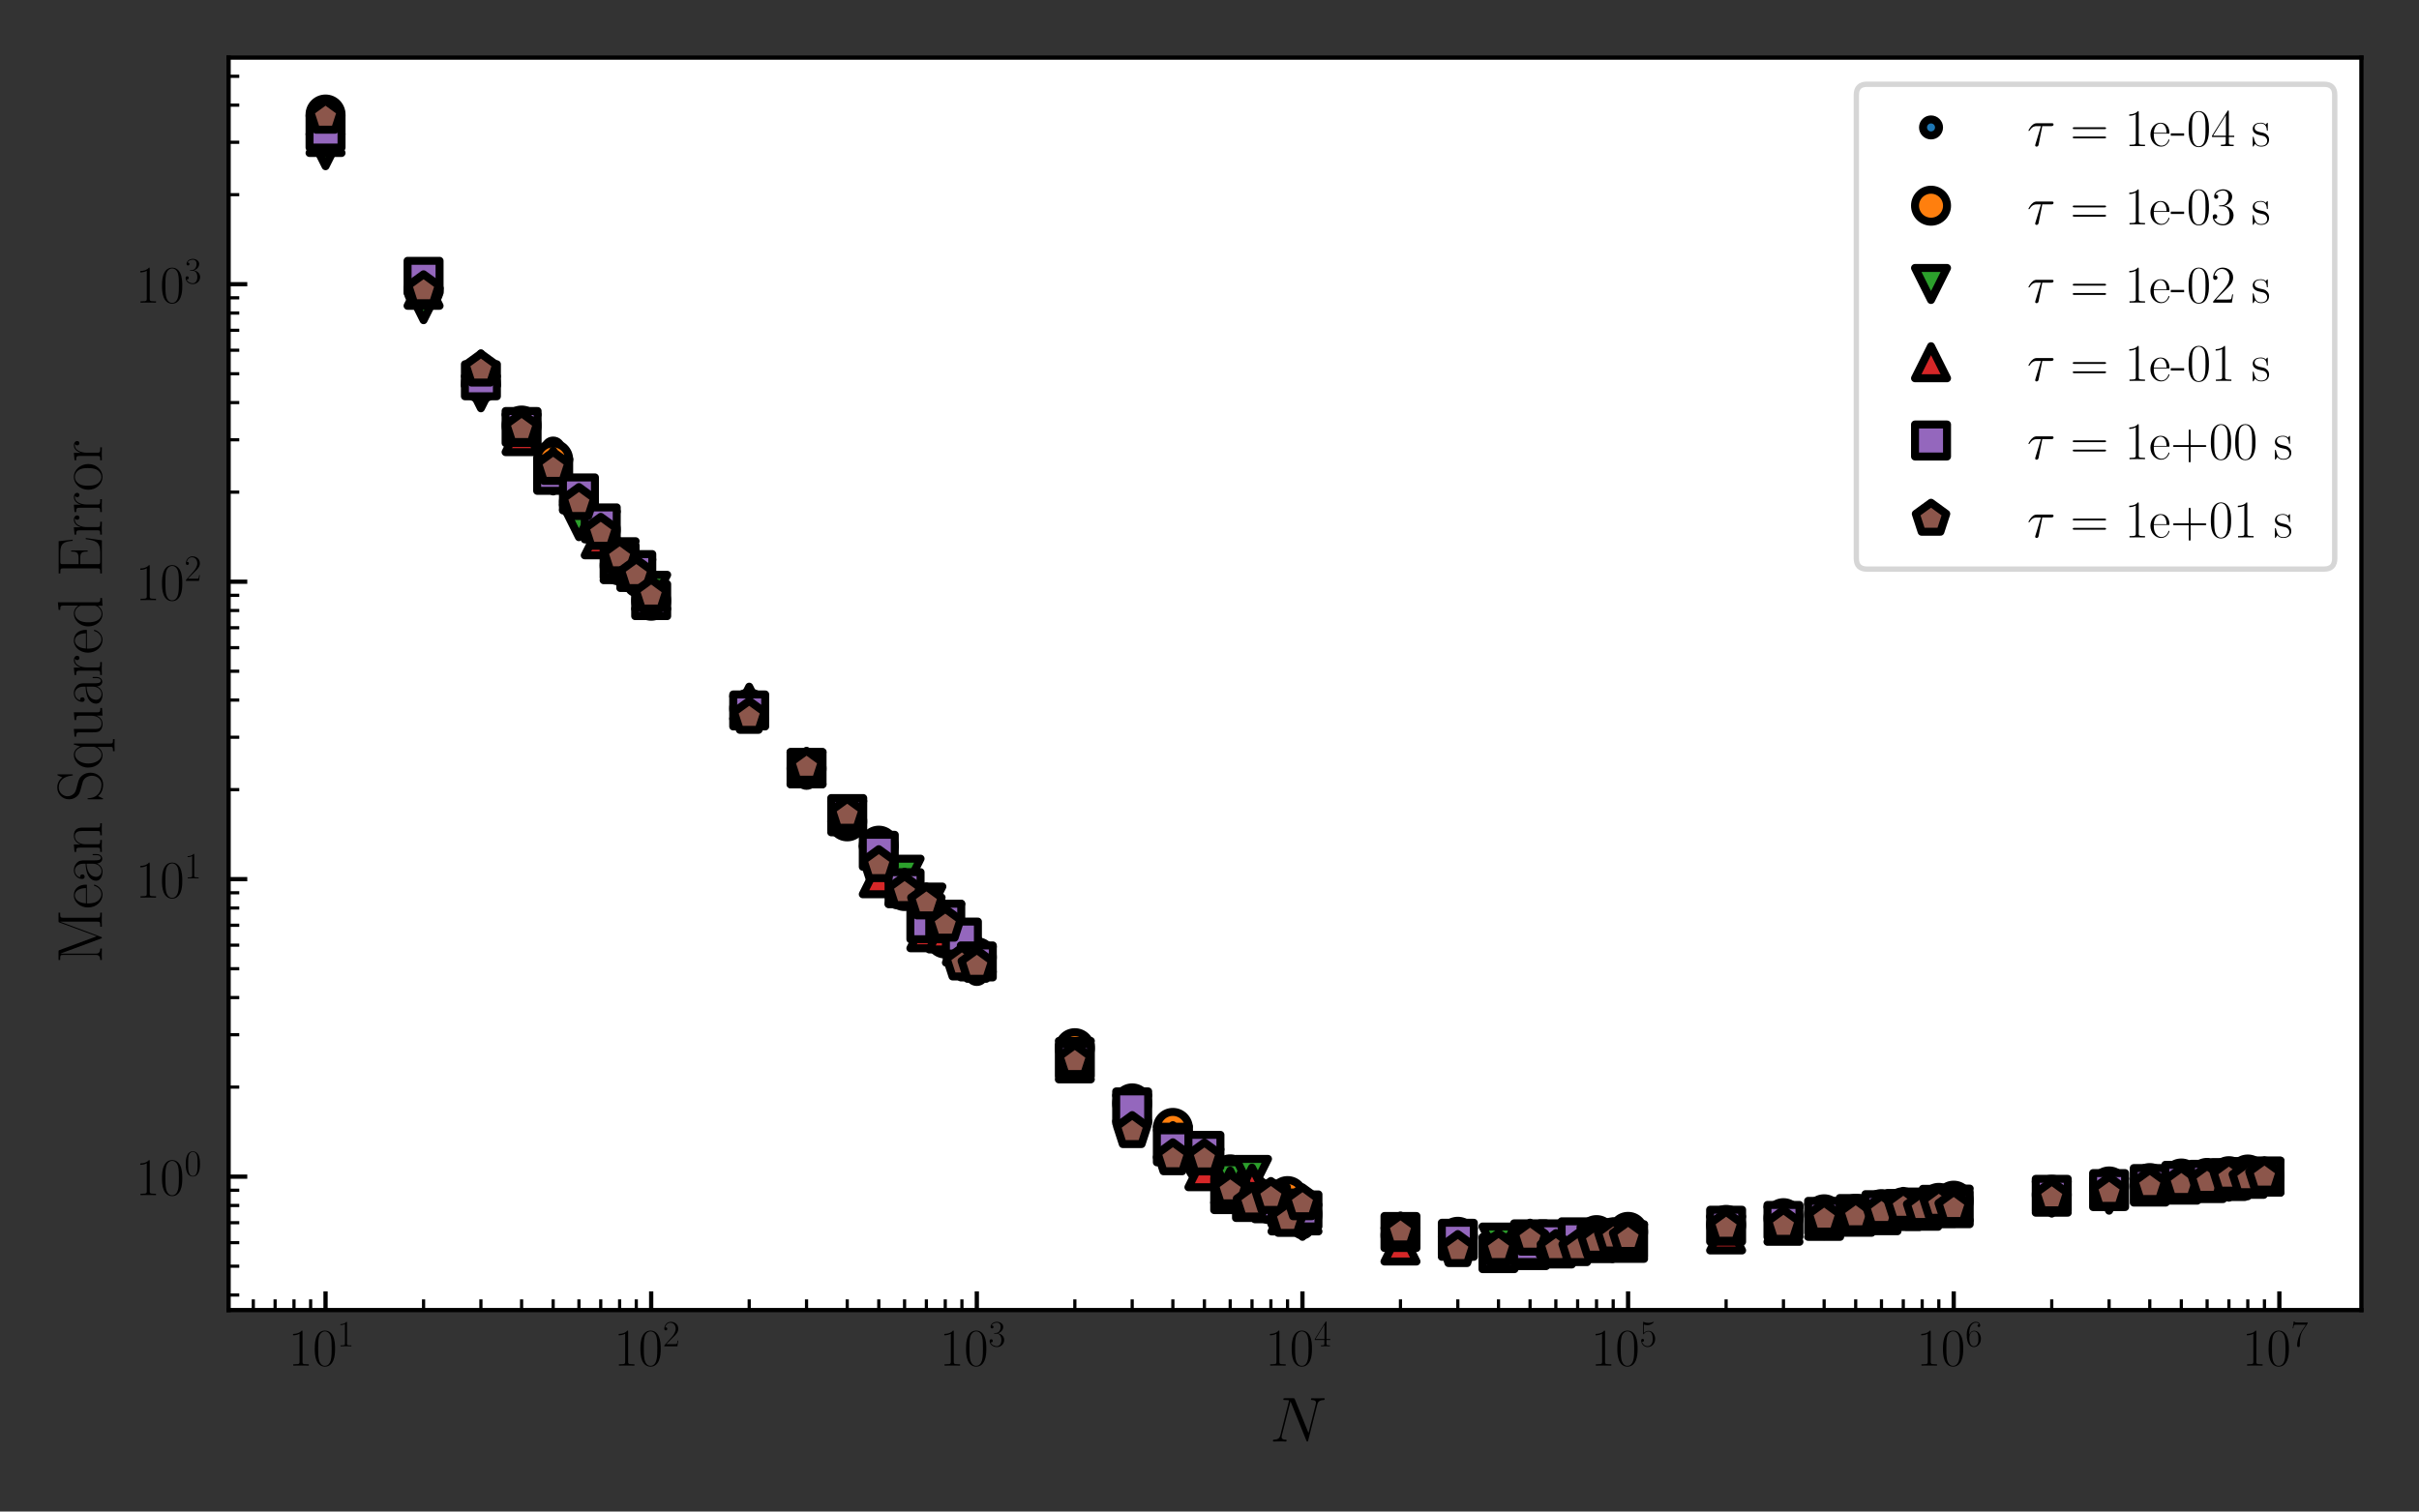 <?xml version="1.0" encoding="utf-8" standalone="no"?>
<!DOCTYPE svg PUBLIC "-//W3C//DTD SVG 1.1//EN"
  "http://www.w3.org/Graphics/SVG/1.1/DTD/svg11.dtd">
<!-- Created with matplotlib (https://matplotlib.org/) -->
<svg height="283.465pt" version="1.1" viewBox="0 0 453.543 283.465" width="453.543pt" xmlns="http://www.w3.org/2000/svg" xmlns:xlink="http://www.w3.org/1999/xlink">
 <rect x="0" y="0" width="453.543" height="283.465" fill="#333333" stroke="none"/>
 <defs>
  <style type="text/css">*{stroke-linecap:butt;stroke-linejoin:round;}</style>
 </defs>
 <g id="figure_1">
  <g id="patch_1">
   <path d="M 0 283.465 
L 453.543 283.465 
L 453.543 0 
L 0 0 
z
" style="fill:none;"/>
  </g>
  <g id="axes_1">
   <g id="patch_2">
    <path d="M 42.861 245.682 
L 442.743 245.682 
L 442.743 10.8 
L 42.861 10.8 
z
" style="fill:#ffffff;"/>
   </g>
   <g id="matplotlib.axis_1">
    <g id="xtick_1">
     <g id="line2d_1">
      <defs>
       <path d="M 0 0 
L 0 -3.5 
" id="ma210e07434" style="stroke:#000000;stroke-width:0.8;"/>
      </defs>
      <g>
       <use style="stroke:#000000;stroke-width:0.8;" x="61.037" xlink:href="#ma210e07434" y="245.682"/>
      </g>
     </g>
     <g id="text_1">
      <!-- $\mathdefault{10^{1}}$ -->
      <g transform="translate(54.07 256.101)scale(0.1 -0.1)">
       <defs>
        <path d="M 26.594 63.797 
C 26.594 65.891 26.5 66 25.094 66 
C 21.203 61.359 15.297 59.891 9.703 59.688 
C 9.406 59.688 8.906 59.688 8.797 59.5 
C 8.703 59.297 8.703 59.094 8.703 57 
C 11.797 57 17 57.594 21 59.984 
L 21 7.297 
C 21 3.797 20.797 2.594 12.203 2.594 
L 9.203 2.594 
L 9.203 0 
C 14 0.094 19 0.188 23.797 0.188 
C 28.594 0.188 33.594 0.094 38.406 0 
L 38.406 2.594 
L 35.406 2.594 
C 26.797 2.594 26.594 3.688 26.594 7.297 
z
" id="CMR17-49"/>
        <path d="M 42 31.844 
C 42 37.969 41.906 48.422 37.703 56.453 
C 34 63.484 28.094 66 22.906 66 
C 18.094 66 12 63.781 8.203 56.562 
C 4.203 49.016 3.797 39.672 3.797 31.844 
C 3.797 26.109 3.906 17.375 7 9.734 
C 11.297 -0.609 19 -2 22.906 -2 
C 27.5 -2 34.5 -0.109 38.594 9.438 
C 41.594 16.375 42 24.5 42 31.844 
z
M 22.906 -0.406 
C 16.5 -0.406 12.703 5.125 11.297 12.75 
C 10.203 18.688 10.203 27.328 10.203 32.953 
C 10.203 40.688 10.203 47.109 11.5 53.234 
C 13.406 61.781 19 64.391 22.906 64.391 
C 27 64.391 32.297 61.672 34.203 53.438 
C 35.5 47.719 35.594 40.984 35.594 32.953 
C 35.594 26.422 35.594 18.375 34.406 12.453 
C 32.297 1.5 26.406 -0.406 22.906 -0.406 
z
" id="CMR17-48"/>
       </defs>
       <use transform="scale(0.996)" xlink:href="#CMR17-49"/>
       <use transform="translate(45.69 0)scale(0.996)" xlink:href="#CMR17-48"/>
       <use transform="translate(91.381 36.154)scale(0.697)" xlink:href="#CMR17-49"/>
      </g>
     </g>
    </g>
    <g id="xtick_2">
     <g id="line2d_2">
      <g>
       <use style="stroke:#000000;stroke-width:0.8;" x="122.091" xlink:href="#ma210e07434" y="245.682"/>
      </g>
     </g>
     <g id="text_2">
      <!-- $\mathdefault{10^{2}}$ -->
      <g transform="translate(115.124 256.101)scale(0.1 -0.1)">
       <defs>
        <path d="M 41.703 15.469 
L 39.906 15.469 
C 38.906 8.391 38.094 7.188 37.703 6.594 
C 37.203 5.797 30 5.797 28.594 5.797 
L 9.406 5.797 
C 13 9.688 20 16.766 28.5 24.938 
C 34.594 30.719 41.703 37.5 41.703 47.391 
C 41.703 59.188 32.297 66 21.797 66 
C 10.797 66 4.094 56.297 4.094 47.297 
C 4.094 43.391 7 42.891 8.203 42.891 
C 9.203 42.891 12.203 43.484 12.203 46.984 
C 12.203 50.094 9.594 51 8.203 51 
C 7.594 51 7 50.891 6.594 50.688 
C 8.5 59.188 14.297 63.391 20.406 63.391 
C 29.094 63.391 34.797 56.5 34.797 47.391 
C 34.797 38.703 29.703 31.219 24 24.734 
L 4.094 2.297 
L 4.094 0 
L 39.297 0 
z
" id="CMR17-50"/>
       </defs>
       <use transform="scale(0.996)" xlink:href="#CMR17-49"/>
       <use transform="translate(45.69 0)scale(0.996)" xlink:href="#CMR17-48"/>
       <use transform="translate(91.381 36.154)scale(0.697)" xlink:href="#CMR17-50"/>
      </g>
     </g>
    </g>
    <g id="xtick_3">
     <g id="line2d_3">
      <g>
       <use style="stroke:#000000;stroke-width:0.8;" x="183.145" xlink:href="#ma210e07434" y="245.682"/>
      </g>
     </g>
     <g id="text_3">
      <!-- $\mathdefault{10^{3}}$ -->
      <g transform="translate(176.178 256.101)scale(0.1 -0.1)">
       <defs>
        <path d="M 22.094 34 
C 31 34 34.906 26.141 34.906 17.094 
C 34.906 5.031 28.5 0.391 22.703 0.391 
C 17.406 0.391 8.797 3.016 6.094 10.797 
C 6.594 10.594 7.094 10.594 7.594 10.594 
C 10 10.594 11.797 12.188 11.797 14.797 
C 11.797 17.688 9.594 19 7.594 19 
C 5.906 19 3.297 18.188 3.297 14.484 
C 3.297 5.234 12.297 -2 22.906 -2 
C 34 -2 42.5 6.75 42.5 16.984 
C 42.5 26.844 34.5 34 25 35.094 
C 32.594 36.672 39.906 43.375 39.906 52.391 
C 39.906 60.25 32 66 23 66 
C 13.906 66 5.906 60.344 5.906 52.297 
C 5.906 48.797 8.5 48.188 9.797 48.188 
C 11.906 48.188 13.703 49.484 13.703 52.094 
C 13.703 54.688 11.906 56 9.797 56 
C 9.406 56 8.906 56 8.5 55.797 
C 11.406 62.484 19.297 63.688 22.797 63.688 
C 26.297 63.688 32.906 61.969 32.906 52.297 
C 32.906 49.484 32.5 44.547 29.094 40.219 
C 26.094 36.391 22.703 36.188 19.406 35.891 
C 18.906 35.891 16.594 35.688 16.203 35.688 
C 15.5 35.594 15.094 35.5 15.094 34.797 
C 15.094 34.094 15.203 34 17.203 34 
z
" id="CMR17-51"/>
       </defs>
       <use transform="scale(0.996)" xlink:href="#CMR17-49"/>
       <use transform="translate(45.69 0)scale(0.996)" xlink:href="#CMR17-48"/>
       <use transform="translate(91.381 36.154)scale(0.697)" xlink:href="#CMR17-51"/>
      </g>
     </g>
    </g>
    <g id="xtick_4">
     <g id="line2d_4">
      <g>
       <use style="stroke:#000000;stroke-width:0.8;" x="244.199" xlink:href="#ma210e07434" y="245.682"/>
      </g>
     </g>
     <g id="text_4">
      <!-- $\mathdefault{10^{4}}$ -->
      <g transform="translate(237.232 256.101)scale(0.1 -0.1)">
       <defs>
        <path d="M 33.594 64.797 
C 33.594 66.891 33.5 67 31.703 67 
L 2 19.594 
L 2 17 
L 27.797 17 
L 27.797 7.188 
C 27.797 3.594 27.594 2.594 20.594 2.594 
L 18.703 2.594 
L 18.703 0 
C 21.906 0.188 27.297 0.188 30.703 0.188 
C 34.094 0.188 39.5 0.188 42.703 0 
L 42.703 2.594 
L 40.797 2.594 
C 33.797 2.594 33.594 3.594 33.594 7.188 
L 33.594 17 
L 43.797 17 
L 43.797 19.594 
L 33.594 19.594 
z
M 28.094 58.172 
L 28.094 19.594 
L 4 19.594 
z
" id="CMR17-52"/>
       </defs>
       <use transform="scale(0.996)" xlink:href="#CMR17-49"/>
       <use transform="translate(45.69 0)scale(0.996)" xlink:href="#CMR17-48"/>
       <use transform="translate(91.381 36.154)scale(0.697)" xlink:href="#CMR17-52"/>
      </g>
     </g>
    </g>
    <g id="xtick_5">
     <g id="line2d_5">
      <g>
       <use style="stroke:#000000;stroke-width:0.8;" x="305.253" xlink:href="#ma210e07434" y="245.682"/>
      </g>
     </g>
     <g id="text_5">
      <!-- $\mathdefault{10^{5}}$ -->
      <g transform="translate(298.286 256.101)scale(0.1 -0.1)">
       <defs>
        <path d="M 11.406 58.594 
C 12.406 58.188 16.5 56.891 20.703 56.891 
C 30 56.891 35.094 61.891 38 64.688 
C 38 65.484 38 66 37.406 66 
C 37.297 66 37.094 66 36.297 65.594 
C 32.797 64.094 28.703 63 23.703 63 
C 20.703 63 16.203 63.359 11.297 65.484 
C 10.203 66 10 66 9.906 66 
C 9.406 66 9.297 65.891 9.297 63.906 
L 9.297 34.859 
C 9.297 33.016 9.297 32.5 10.297 32.5 
C 10.797 32.5 11 32.703 11.5 33.422 
C 14.703 38.047 19.094 40 24.094 40 
C 27.594 40 35.094 37.734 35.094 20.203 
C 35.094 16.984 35.094 11.188 32.094 6.594 
C 29.594 2.484 25.703 0.391 21.406 0.391 
C 14.797 0.391 8.094 4.984 6.297 12.688 
C 6.703 12.594 7.5 12.391 7.906 12.391 
C 9.203 12.391 11.703 13.094 11.703 16.188 
C 11.703 18.891 9.797 20 7.906 20 
C 5.594 20 4.094 18.594 4.094 15.797 
C 4.094 7.094 11 -2 21.594 -2 
C 31.906 -2 41.703 6.891 41.703 19.797 
C 41.703 32.094 33.906 41.594 24.203 41.594 
C 19.094 41.594 14.797 39.688 11.406 36 
z
" id="CMR17-53"/>
       </defs>
       <use transform="scale(0.996)" xlink:href="#CMR17-49"/>
       <use transform="translate(45.69 0)scale(0.996)" xlink:href="#CMR17-48"/>
       <use transform="translate(91.381 36.154)scale(0.697)" xlink:href="#CMR17-53"/>
      </g>
     </g>
    </g>
    <g id="xtick_6">
     <g id="line2d_6">
      <g>
       <use style="stroke:#000000;stroke-width:0.8;" x="366.307" xlink:href="#ma210e07434" y="245.682"/>
      </g>
     </g>
     <g id="text_6">
      <!-- $\mathdefault{10^{6}}$ -->
      <g transform="translate(359.34 256.101)scale(0.1 -0.1)">
       <defs>
        <path d="M 10.594 34.344 
C 10.594 58 21.797 63.688 28.297 63.688 
C 30.406 63.688 35.5 63.266 37.5 59.094 
C 35.906 59.094 32.906 59.094 32.906 55.594 
C 32.906 52.891 35.094 52 36.5 52 
C 37.406 52 40.094 52.391 40.094 55.797 
C 40.094 62.297 35.094 66 28.203 66 
C 16.297 66 3.797 53.297 3.797 31.422 
C 3.797 4.016 15.094 -2 23.094 -2 
C 32.797 -2 42 6.734 42 20.234 
C 42 32.828 33.906 42 23.703 42 
C 17.594 42 13.094 37.969 10.594 30.922 
z
M 23.094 0.391 
C 10.797 0.391 10.797 18.938 10.797 22.656 
C 10.797 29.906 14.203 40.391 23.5 40.391 
C 25.203 40.391 30.094 40.391 33.406 33.438 
C 35.203 29.516 35.203 25.375 35.203 20.344 
C 35.203 14.906 35.203 10.875 33.094 6.844 
C 30.906 2.703 27.703 0.391 23.094 0.391 
z
" id="CMR17-54"/>
       </defs>
       <use transform="scale(0.996)" xlink:href="#CMR17-49"/>
       <use transform="translate(45.69 0)scale(0.996)" xlink:href="#CMR17-48"/>
       <use transform="translate(91.381 36.154)scale(0.697)" xlink:href="#CMR17-54"/>
      </g>
     </g>
    </g>
    <g id="xtick_7">
     <g id="line2d_7">
      <g>
       <use style="stroke:#000000;stroke-width:0.8;" x="427.36" xlink:href="#ma210e07434" y="245.682"/>
      </g>
     </g>
     <g id="text_7">
      <!-- $\mathdefault{10^{7}}$ -->
      <g transform="translate(420.394 256.101)scale(0.1 -0.1)">
       <defs>
        <path d="M 45.094 61.797 
L 45.094 64 
L 21.594 64 
C 9.906 64 9.703 65.094 9.297 67 
L 7.5 67 
L 4.594 48.5 
L 6.406 48.5 
C 6.703 50.406 7.406 55.5 8.594 57.391 
C 9.203 58.188 16.594 58.188 18.297 58.188 
L 40.297 58.188 
L 29.203 41.719 
C 21.797 30.641 16.703 15.672 16.703 2.594 
C 16.703 1.391 16.703 -2 20.297 -2 
C 23.906 -2 23.906 1.391 23.906 2.688 
L 23.906 7.281 
C 23.906 23.656 26.703 34.438 31.297 41.312 
z
" id="CMR17-55"/>
       </defs>
       <use transform="scale(0.996)" xlink:href="#CMR17-49"/>
       <use transform="translate(45.69 0)scale(0.996)" xlink:href="#CMR17-48"/>
       <use transform="translate(91.381 36.154)scale(0.697)" xlink:href="#CMR17-55"/>
      </g>
     </g>
    </g>
    <g id="xtick_8">
     <g id="line2d_8">
      <defs>
       <path d="M 0 0 
L 0 -2 
" id="m9497b33edd" style="stroke:#000000;stroke-width:0.6;"/>
      </defs>
      <g>
       <use style="stroke:#000000;stroke-width:0.6;" x="47.492" xlink:href="#m9497b33edd" y="245.682"/>
      </g>
     </g>
    </g>
    <g id="xtick_9">
     <g id="line2d_9">
      <g>
       <use style="stroke:#000000;stroke-width:0.6;" x="51.58" xlink:href="#m9497b33edd" y="245.682"/>
      </g>
     </g>
    </g>
    <g id="xtick_10">
     <g id="line2d_10">
      <g>
       <use style="stroke:#000000;stroke-width:0.6;" x="55.12" xlink:href="#m9497b33edd" y="245.682"/>
      </g>
     </g>
    </g>
    <g id="xtick_11">
     <g id="line2d_11">
      <g>
       <use style="stroke:#000000;stroke-width:0.6;" x="58.243" xlink:href="#m9497b33edd" y="245.682"/>
      </g>
     </g>
    </g>
    <g id="xtick_12">
     <g id="line2d_12">
      <g>
       <use style="stroke:#000000;stroke-width:0.6;" x="79.416" xlink:href="#m9497b33edd" y="245.682"/>
      </g>
     </g>
    </g>
    <g id="xtick_13">
     <g id="line2d_13">
      <g>
       <use style="stroke:#000000;stroke-width:0.6;" x="90.167" xlink:href="#m9497b33edd" y="245.682"/>
      </g>
     </g>
    </g>
    <g id="xtick_14">
     <g id="line2d_14">
      <g>
       <use style="stroke:#000000;stroke-width:0.6;" x="97.795" xlink:href="#m9497b33edd" y="245.682"/>
      </g>
     </g>
    </g>
    <g id="xtick_15">
     <g id="line2d_15">
      <g>
       <use style="stroke:#000000;stroke-width:0.6;" x="103.712" xlink:href="#m9497b33edd" y="245.682"/>
      </g>
     </g>
    </g>
    <g id="xtick_16">
     <g id="line2d_16">
      <g>
       <use style="stroke:#000000;stroke-width:0.6;" x="108.546" xlink:href="#m9497b33edd" y="245.682"/>
      </g>
     </g>
    </g>
    <g id="xtick_17">
     <g id="line2d_17">
      <g>
       <use style="stroke:#000000;stroke-width:0.6;" x="112.634" xlink:href="#m9497b33edd" y="245.682"/>
      </g>
     </g>
    </g>
    <g id="xtick_18">
     <g id="line2d_18">
      <g>
       <use style="stroke:#000000;stroke-width:0.6;" x="116.174" xlink:href="#m9497b33edd" y="245.682"/>
      </g>
     </g>
    </g>
    <g id="xtick_19">
     <g id="line2d_19">
      <g>
       <use style="stroke:#000000;stroke-width:0.6;" x="119.297" xlink:href="#m9497b33edd" y="245.682"/>
      </g>
     </g>
    </g>
    <g id="xtick_20">
     <g id="line2d_20">
      <g>
       <use style="stroke:#000000;stroke-width:0.6;" x="140.47" xlink:href="#m9497b33edd" y="245.682"/>
      </g>
     </g>
    </g>
    <g id="xtick_21">
     <g id="line2d_21">
      <g>
       <use style="stroke:#000000;stroke-width:0.6;" x="151.221" xlink:href="#m9497b33edd" y="245.682"/>
      </g>
     </g>
    </g>
    <g id="xtick_22">
     <g id="line2d_22">
      <g>
       <use style="stroke:#000000;stroke-width:0.6;" x="158.849" xlink:href="#m9497b33edd" y="245.682"/>
      </g>
     </g>
    </g>
    <g id="xtick_23">
     <g id="line2d_23">
      <g>
       <use style="stroke:#000000;stroke-width:0.6;" x="164.766" xlink:href="#m9497b33edd" y="245.682"/>
      </g>
     </g>
    </g>
    <g id="xtick_24">
     <g id="line2d_24">
      <g>
       <use style="stroke:#000000;stroke-width:0.6;" x="169.6" xlink:href="#m9497b33edd" y="245.682"/>
      </g>
     </g>
    </g>
    <g id="xtick_25">
     <g id="line2d_25">
      <g>
       <use style="stroke:#000000;stroke-width:0.6;" x="173.688" xlink:href="#m9497b33edd" y="245.682"/>
      </g>
     </g>
    </g>
    <g id="xtick_26">
     <g id="line2d_26">
      <g>
       <use style="stroke:#000000;stroke-width:0.6;" x="177.228" xlink:href="#m9497b33edd" y="245.682"/>
      </g>
     </g>
    </g>
    <g id="xtick_27">
     <g id="line2d_27">
      <g>
       <use style="stroke:#000000;stroke-width:0.6;" x="180.351" xlink:href="#m9497b33edd" y="245.682"/>
      </g>
     </g>
    </g>
    <g id="xtick_28">
     <g id="line2d_28">
      <g>
       <use style="stroke:#000000;stroke-width:0.6;" x="201.524" xlink:href="#m9497b33edd" y="245.682"/>
      </g>
     </g>
    </g>
    <g id="xtick_29">
     <g id="line2d_29">
      <g>
       <use style="stroke:#000000;stroke-width:0.6;" x="212.275" xlink:href="#m9497b33edd" y="245.682"/>
      </g>
     </g>
    </g>
    <g id="xtick_30">
     <g id="line2d_30">
      <g>
       <use style="stroke:#000000;stroke-width:0.6;" x="219.903" xlink:href="#m9497b33edd" y="245.682"/>
      </g>
     </g>
    </g>
    <g id="xtick_31">
     <g id="line2d_31">
      <g>
       <use style="stroke:#000000;stroke-width:0.6;" x="225.82" xlink:href="#m9497b33edd" y="245.682"/>
      </g>
     </g>
    </g>
    <g id="xtick_32">
     <g id="line2d_32">
      <g>
       <use style="stroke:#000000;stroke-width:0.6;" x="230.654" xlink:href="#m9497b33edd" y="245.682"/>
      </g>
     </g>
    </g>
    <g id="xtick_33">
     <g id="line2d_33">
      <g>
       <use style="stroke:#000000;stroke-width:0.6;" x="234.741" xlink:href="#m9497b33edd" y="245.682"/>
      </g>
     </g>
    </g>
    <g id="xtick_34">
     <g id="line2d_34">
      <g>
       <use style="stroke:#000000;stroke-width:0.6;" x="238.282" xlink:href="#m9497b33edd" y="245.682"/>
      </g>
     </g>
    </g>
    <g id="xtick_35">
     <g id="line2d_35">
      <g>
       <use style="stroke:#000000;stroke-width:0.6;" x="241.405" xlink:href="#m9497b33edd" y="245.682"/>
      </g>
     </g>
    </g>
    <g id="xtick_36">
     <g id="line2d_36">
      <g>
       <use style="stroke:#000000;stroke-width:0.6;" x="262.578" xlink:href="#m9497b33edd" y="245.682"/>
      </g>
     </g>
    </g>
    <g id="xtick_37">
     <g id="line2d_37">
      <g>
       <use style="stroke:#000000;stroke-width:0.6;" x="273.329" xlink:href="#m9497b33edd" y="245.682"/>
      </g>
     </g>
    </g>
    <g id="xtick_38">
     <g id="line2d_38">
      <g>
       <use style="stroke:#000000;stroke-width:0.6;" x="280.957" xlink:href="#m9497b33edd" y="245.682"/>
      </g>
     </g>
    </g>
    <g id="xtick_39">
     <g id="line2d_39">
      <g>
       <use style="stroke:#000000;stroke-width:0.6;" x="286.874" xlink:href="#m9497b33edd" y="245.682"/>
      </g>
     </g>
    </g>
    <g id="xtick_40">
     <g id="line2d_40">
      <g>
       <use style="stroke:#000000;stroke-width:0.6;" x="291.708" xlink:href="#m9497b33edd" y="245.682"/>
      </g>
     </g>
    </g>
    <g id="xtick_41">
     <g id="line2d_41">
      <g>
       <use style="stroke:#000000;stroke-width:0.6;" x="295.795" xlink:href="#m9497b33edd" y="245.682"/>
      </g>
     </g>
    </g>
    <g id="xtick_42">
     <g id="line2d_42">
      <g>
       <use style="stroke:#000000;stroke-width:0.6;" x="299.336" xlink:href="#m9497b33edd" y="245.682"/>
      </g>
     </g>
    </g>
    <g id="xtick_43">
     <g id="line2d_43">
      <g>
       <use style="stroke:#000000;stroke-width:0.6;" x="302.459" xlink:href="#m9497b33edd" y="245.682"/>
      </g>
     </g>
    </g>
    <g id="xtick_44">
     <g id="line2d_44">
      <g>
       <use style="stroke:#000000;stroke-width:0.6;" x="323.632" xlink:href="#m9497b33edd" y="245.682"/>
      </g>
     </g>
    </g>
    <g id="xtick_45">
     <g id="line2d_45">
      <g>
       <use style="stroke:#000000;stroke-width:0.6;" x="334.383" xlink:href="#m9497b33edd" y="245.682"/>
      </g>
     </g>
    </g>
    <g id="xtick_46">
     <g id="line2d_46">
      <g>
       <use style="stroke:#000000;stroke-width:0.6;" x="342.011" xlink:href="#m9497b33edd" y="245.682"/>
      </g>
     </g>
    </g>
    <g id="xtick_47">
     <g id="line2d_47">
      <g>
       <use style="stroke:#000000;stroke-width:0.6;" x="347.928" xlink:href="#m9497b33edd" y="245.682"/>
      </g>
     </g>
    </g>
    <g id="xtick_48">
     <g id="line2d_48">
      <g>
       <use style="stroke:#000000;stroke-width:0.6;" x="352.762" xlink:href="#m9497b33edd" y="245.682"/>
      </g>
     </g>
    </g>
    <g id="xtick_49">
     <g id="line2d_49">
      <g>
       <use style="stroke:#000000;stroke-width:0.6;" x="356.849" xlink:href="#m9497b33edd" y="245.682"/>
      </g>
     </g>
    </g>
    <g id="xtick_50">
     <g id="line2d_50">
      <g>
       <use style="stroke:#000000;stroke-width:0.6;" x="360.39" xlink:href="#m9497b33edd" y="245.682"/>
      </g>
     </g>
    </g>
    <g id="xtick_51">
     <g id="line2d_51">
      <g>
       <use style="stroke:#000000;stroke-width:0.6;" x="363.513" xlink:href="#m9497b33edd" y="245.682"/>
      </g>
     </g>
    </g>
    <g id="xtick_52">
     <g id="line2d_52">
      <g>
       <use style="stroke:#000000;stroke-width:0.6;" x="384.686" xlink:href="#m9497b33edd" y="245.682"/>
      </g>
     </g>
    </g>
    <g id="xtick_53">
     <g id="line2d_53">
      <g>
       <use style="stroke:#000000;stroke-width:0.6;" x="395.437" xlink:href="#m9497b33edd" y="245.682"/>
      </g>
     </g>
    </g>
    <g id="xtick_54">
     <g id="line2d_54">
      <g>
       <use style="stroke:#000000;stroke-width:0.6;" x="403.065" xlink:href="#m9497b33edd" y="245.682"/>
      </g>
     </g>
    </g>
    <g id="xtick_55">
     <g id="line2d_55">
      <g>
       <use style="stroke:#000000;stroke-width:0.6;" x="408.981" xlink:href="#m9497b33edd" y="245.682"/>
      </g>
     </g>
    </g>
    <g id="xtick_56">
     <g id="line2d_56">
      <g>
       <use style="stroke:#000000;stroke-width:0.6;" x="413.816" xlink:href="#m9497b33edd" y="245.682"/>
      </g>
     </g>
    </g>
    <g id="xtick_57">
     <g id="line2d_57">
      <g>
       <use style="stroke:#000000;stroke-width:0.6;" x="417.903" xlink:href="#m9497b33edd" y="245.682"/>
      </g>
     </g>
    </g>
    <g id="xtick_58">
     <g id="line2d_58">
      <g>
       <use style="stroke:#000000;stroke-width:0.6;" x="421.444" xlink:href="#m9497b33edd" y="245.682"/>
      </g>
     </g>
    </g>
    <g id="xtick_59">
     <g id="line2d_59">
      <g>
       <use style="stroke:#000000;stroke-width:0.6;" x="424.567" xlink:href="#m9497b33edd" y="245.682"/>
      </g>
     </g>
    </g>
    <g id="text_8">
     <!-- $N$ -->
     <g transform="translate(238.115 270.34)scale(0.12 -0.12)">
      <defs>
       <path d="M 74 57.531 
C 75.094 61.812 76.703 64.797 84.297 65.094 
C 84.594 65.094 85.797 65.188 85.797 66.891 
C 85.797 68 84.906 68 84.5 68 
C 82.5 68 77.406 67.797 75.406 67.797 
L 70.594 67.797 
C 69.203 67.797 67.406 68 66 68 
C 65.406 68 64.203 68 64.203 66.094 
C 64.203 65.094 65 65.094 65.703 65.094 
C 71.703 64.891 72.094 62.609 72.094 60.812 
C 72.094 59.922 72 59.625 71.703 58.219 
L 60.406 13.344 
L 39 66.297 
C 38.297 67.891 38.203 68 36 68 
L 23.797 68 
C 21.797 68 20.906 68 20.906 66.094 
C 20.906 65.094 21.594 65.094 23.5 65.094 
C 24 65.094 29.906 65.094 29.906 64.203 
C 29.906 64 29.703 63.203 29.594 62.906 
L 16.297 10.156 
C 15.094 5.281 12.703 3.188 6.094 2.891 
C 5.594 2.891 4.594 2.797 4.594 1 
C 4.594 0 5.594 0 5.906 0 
C 7.906 0 13 0.188 15 0.188 
L 19.797 0.188 
C 21.203 0.188 22.906 0 24.297 0 
C 25 0 26.094 0 26.094 1.891 
C 26.094 2.797 25.094 2.891 24.703 2.891 
C 21.406 2.984 18.203 3.594 18.203 7.172 
C 18.203 7.969 18.406 8.859 18.594 9.656 
L 32.094 62.906 
C 32.703 61.906 32.703 61.703 33.094 60.812 
L 56.906 1.797 
C 57.406 0.594 57.594 0 58.5 0 
C 59.5 0 59.594 0.297 60 2 
z
" id="CMMI12-78"/>
      </defs>
      <use transform="scale(0.996)" xlink:href="#CMMI12-78"/>
     </g>
    </g>
   </g>
   <g id="matplotlib.axis_2">
    <g id="ytick_1">
     <g id="line2d_60">
      <defs>
       <path d="M 0 0 
L 3.5 0 
" id="m0d974a77f4" style="stroke:#000000;stroke-width:0.8;"/>
      </defs>
      <g>
       <use style="stroke:#000000;stroke-width:0.8;" x="42.861" xlink:href="#m0d974a77f4" y="220.664"/>
      </g>
     </g>
     <g id="text_9">
      <!-- $\mathdefault{10^{0}}$ -->
      <g transform="translate(25.427 224.124)scale(0.1 -0.1)">
       <use transform="scale(0.996)" xlink:href="#CMR17-49"/>
       <use transform="translate(45.69 0)scale(0.996)" xlink:href="#CMR17-48"/>
       <use transform="translate(91.381 36.154)scale(0.697)" xlink:href="#CMR17-48"/>
      </g>
     </g>
    </g>
    <g id="ytick_2">
     <g id="line2d_61">
      <g>
       <use style="stroke:#000000;stroke-width:0.8;" x="42.861" xlink:href="#m0d974a77f4" y="164.877"/>
      </g>
     </g>
     <g id="text_10">
      <!-- $\mathdefault{10^{1}}$ -->
      <g transform="translate(25.427 168.336)scale(0.1 -0.1)">
       <use transform="scale(0.996)" xlink:href="#CMR17-49"/>
       <use transform="translate(45.69 0)scale(0.996)" xlink:href="#CMR17-48"/>
       <use transform="translate(91.381 36.154)scale(0.697)" xlink:href="#CMR17-49"/>
      </g>
     </g>
    </g>
    <g id="ytick_3">
     <g id="line2d_62">
      <g>
       <use style="stroke:#000000;stroke-width:0.8;" x="42.861" xlink:href="#m0d974a77f4" y="109.089"/>
      </g>
     </g>
     <g id="text_11">
      <!-- $\mathdefault{10^{2}}$ -->
      <g transform="translate(25.427 112.548)scale(0.1 -0.1)">
       <use transform="scale(0.996)" xlink:href="#CMR17-49"/>
       <use transform="translate(45.69 0)scale(0.996)" xlink:href="#CMR17-48"/>
       <use transform="translate(91.381 36.154)scale(0.697)" xlink:href="#CMR17-50"/>
      </g>
     </g>
    </g>
    <g id="ytick_4">
     <g id="line2d_63">
      <g>
       <use style="stroke:#000000;stroke-width:0.8;" x="42.861" xlink:href="#m0d974a77f4" y="53.301"/>
      </g>
     </g>
     <g id="text_12">
      <!-- $\mathdefault{10^{3}}$ -->
      <g transform="translate(25.427 56.76)scale(0.1 -0.1)">
       <use transform="scale(0.996)" xlink:href="#CMR17-49"/>
       <use transform="translate(45.69 0)scale(0.996)" xlink:href="#CMR17-48"/>
       <use transform="translate(91.381 36.154)scale(0.697)" xlink:href="#CMR17-51"/>
      </g>
     </g>
    </g>
    <g id="ytick_5">
     <g id="line2d_64">
      <defs>
       <path d="M 0 0 
L 2 0 
" id="m7b402baabd" style="stroke:#000000;stroke-width:0.6;"/>
      </defs>
      <g>
       <use style="stroke:#000000;stroke-width:0.6;" x="42.861" xlink:href="#m7b402baabd" y="242.865"/>
      </g>
     </g>
    </g>
    <g id="ytick_6">
     <g id="line2d_65">
      <g>
       <use style="stroke:#000000;stroke-width:0.6;" x="42.861" xlink:href="#m7b402baabd" y="237.458"/>
      </g>
     </g>
    </g>
    <g id="ytick_7">
     <g id="line2d_66">
      <g>
       <use style="stroke:#000000;stroke-width:0.6;" x="42.861" xlink:href="#m7b402baabd" y="233.041"/>
      </g>
     </g>
    </g>
    <g id="ytick_8">
     <g id="line2d_67">
      <g>
       <use style="stroke:#000000;stroke-width:0.6;" x="42.861" xlink:href="#m7b402baabd" y="229.306"/>
      </g>
     </g>
    </g>
    <g id="ytick_9">
     <g id="line2d_68">
      <g>
       <use style="stroke:#000000;stroke-width:0.6;" x="42.861" xlink:href="#m7b402baabd" y="226.071"/>
      </g>
     </g>
    </g>
    <g id="ytick_10">
     <g id="line2d_69">
      <g>
       <use style="stroke:#000000;stroke-width:0.6;" x="42.861" xlink:href="#m7b402baabd" y="223.217"/>
      </g>
     </g>
    </g>
    <g id="ytick_11">
     <g id="line2d_70">
      <g>
       <use style="stroke:#000000;stroke-width:0.6;" x="42.861" xlink:href="#m7b402baabd" y="203.871"/>
      </g>
     </g>
    </g>
    <g id="ytick_12">
     <g id="line2d_71">
      <g>
       <use style="stroke:#000000;stroke-width:0.6;" x="42.861" xlink:href="#m7b402baabd" y="194.047"/>
      </g>
     </g>
    </g>
    <g id="ytick_13">
     <g id="line2d_72">
      <g>
       <use style="stroke:#000000;stroke-width:0.6;" x="42.861" xlink:href="#m7b402baabd" y="187.077"/>
      </g>
     </g>
    </g>
    <g id="ytick_14">
     <g id="line2d_73">
      <g>
       <use style="stroke:#000000;stroke-width:0.6;" x="42.861" xlink:href="#m7b402baabd" y="181.67"/>
      </g>
     </g>
    </g>
    <g id="ytick_15">
     <g id="line2d_74">
      <g>
       <use style="stroke:#000000;stroke-width:0.6;" x="42.861" xlink:href="#m7b402baabd" y="177.253"/>
      </g>
     </g>
    </g>
    <g id="ytick_16">
     <g id="line2d_75">
      <g>
       <use style="stroke:#000000;stroke-width:0.6;" x="42.861" xlink:href="#m7b402baabd" y="173.518"/>
      </g>
     </g>
    </g>
    <g id="ytick_17">
     <g id="line2d_76">
      <g>
       <use style="stroke:#000000;stroke-width:0.6;" x="42.861" xlink:href="#m7b402baabd" y="170.283"/>
      </g>
     </g>
    </g>
    <g id="ytick_18">
     <g id="line2d_77">
      <g>
       <use style="stroke:#000000;stroke-width:0.6;" x="42.861" xlink:href="#m7b402baabd" y="167.429"/>
      </g>
     </g>
    </g>
    <g id="ytick_19">
     <g id="line2d_78">
      <g>
       <use style="stroke:#000000;stroke-width:0.6;" x="42.861" xlink:href="#m7b402baabd" y="148.083"/>
      </g>
     </g>
    </g>
    <g id="ytick_20">
     <g id="line2d_79">
      <g>
       <use style="stroke:#000000;stroke-width:0.6;" x="42.861" xlink:href="#m7b402baabd" y="138.259"/>
      </g>
     </g>
    </g>
    <g id="ytick_21">
     <g id="line2d_80">
      <g>
       <use style="stroke:#000000;stroke-width:0.6;" x="42.861" xlink:href="#m7b402baabd" y="131.289"/>
      </g>
     </g>
    </g>
    <g id="ytick_22">
     <g id="line2d_81">
      <g>
       <use style="stroke:#000000;stroke-width:0.6;" x="42.861" xlink:href="#m7b402baabd" y="125.882"/>
      </g>
     </g>
    </g>
    <g id="ytick_23">
     <g id="line2d_82">
      <g>
       <use style="stroke:#000000;stroke-width:0.6;" x="42.861" xlink:href="#m7b402baabd" y="121.465"/>
      </g>
     </g>
    </g>
    <g id="ytick_24">
     <g id="line2d_83">
      <g>
       <use style="stroke:#000000;stroke-width:0.6;" x="42.861" xlink:href="#m7b402baabd" y="117.73"/>
      </g>
     </g>
    </g>
    <g id="ytick_25">
     <g id="line2d_84">
      <g>
       <use style="stroke:#000000;stroke-width:0.6;" x="42.861" xlink:href="#m7b402baabd" y="114.495"/>
      </g>
     </g>
    </g>
    <g id="ytick_26">
     <g id="line2d_85">
      <g>
       <use style="stroke:#000000;stroke-width:0.6;" x="42.861" xlink:href="#m7b402baabd" y="111.641"/>
      </g>
     </g>
    </g>
    <g id="ytick_27">
     <g id="line2d_86">
      <g>
       <use style="stroke:#000000;stroke-width:0.6;" x="42.861" xlink:href="#m7b402baabd" y="92.295"/>
      </g>
     </g>
    </g>
    <g id="ytick_28">
     <g id="line2d_87">
      <g>
       <use style="stroke:#000000;stroke-width:0.6;" x="42.861" xlink:href="#m7b402baabd" y="82.471"/>
      </g>
     </g>
    </g>
    <g id="ytick_29">
     <g id="line2d_88">
      <g>
       <use style="stroke:#000000;stroke-width:0.6;" x="42.861" xlink:href="#m7b402baabd" y="75.501"/>
      </g>
     </g>
    </g>
    <g id="ytick_30">
     <g id="line2d_89">
      <g>
       <use style="stroke:#000000;stroke-width:0.6;" x="42.861" xlink:href="#m7b402baabd" y="70.095"/>
      </g>
     </g>
    </g>
    <g id="ytick_31">
     <g id="line2d_90">
      <g>
       <use style="stroke:#000000;stroke-width:0.6;" x="42.861" xlink:href="#m7b402baabd" y="65.677"/>
      </g>
     </g>
    </g>
    <g id="ytick_32">
     <g id="line2d_91">
      <g>
       <use style="stroke:#000000;stroke-width:0.6;" x="42.861" xlink:href="#m7b402baabd" y="61.942"/>
      </g>
     </g>
    </g>
    <g id="ytick_33">
     <g id="line2d_92">
      <g>
       <use style="stroke:#000000;stroke-width:0.6;" x="42.861" xlink:href="#m7b402baabd" y="58.707"/>
      </g>
     </g>
    </g>
    <g id="ytick_34">
     <g id="line2d_93">
      <g>
       <use style="stroke:#000000;stroke-width:0.6;" x="42.861" xlink:href="#m7b402baabd" y="55.853"/>
      </g>
     </g>
    </g>
    <g id="ytick_35">
     <g id="line2d_94">
      <g>
       <use style="stroke:#000000;stroke-width:0.6;" x="42.861" xlink:href="#m7b402baabd" y="36.507"/>
      </g>
     </g>
    </g>
    <g id="ytick_36">
     <g id="line2d_95">
      <g>
       <use style="stroke:#000000;stroke-width:0.6;" x="42.861" xlink:href="#m7b402baabd" y="26.683"/>
      </g>
     </g>
    </g>
    <g id="ytick_37">
     <g id="line2d_96">
      <g>
       <use style="stroke:#000000;stroke-width:0.6;" x="42.861" xlink:href="#m7b402baabd" y="19.713"/>
      </g>
     </g>
    </g>
    <g id="ytick_38">
     <g id="line2d_97">
      <g>
       <use style="stroke:#000000;stroke-width:0.6;" x="42.861" xlink:href="#m7b402baabd" y="14.307"/>
      </g>
     </g>
    </g>
    <g id="text_13">
     <!-- Mean Squared Error -->
     <g transform="translate(19.102 180.671)rotate(-90)scale(0.12 -0.12)">
      <defs>
       <path d="M 20.906 66.391 
C 20.297 67.891 20.203 68 18.094 68 
L 5.297 68 
L 5.297 65.391 
C 12.203 65.391 13.297 65.391 13.297 60.906 
L 13.297 9.75 
C 13.297 7.266 13.297 2.594 5.297 2.594 
L 5.297 0 
C 7.594 0.188 11.797 0.188 14.297 0.188 
C 16.797 0.188 21 0.188 23.297 0 
L 23.297 2.594 
C 15.297 2.594 15.297 7.266 15.297 9.75 
L 15.297 64.984 
L 15.406 64.984 
L 38.906 1.594 
C 39.297 0.594 39.5 0 40.297 0 
C 41.094 0 41.297 0.594 41.703 1.594 
L 65.406 65.484 
L 65.5 65.484 
L 65.5 7.078 
C 65.5 2.594 64.406 2.594 57.5 2.594 
L 57.5 0 
C 60.203 0.188 65.594 0.188 68.5 0.188 
C 71.406 0.188 76.906 0.188 79.594 0 
L 79.594 2.594 
C 72.703 2.594 71.594 2.594 71.594 7.078 
L 71.594 60.906 
C 71.594 65.391 72.703 65.391 79.594 65.391 
L 79.594 68 
L 66.906 68 
C 64.797 68 64.703 67.891 64.094 66.391 
L 42.5 8.062 
z
" id="CMR17-77"/>
       <path d="M 38.094 23.484 
C 38.5 23.891 38.5 24.094 38.5 25.094 
C 38.5 35.172 33.094 44 21.703 44 
C 11.094 44 2.703 33.984 2.703 21.781 
C 2.703 8.656 12.203 -1 22.797 -1 
C 34 -1 38.406 9.672 38.406 11.797 
C 38.406 12.5 37.797 12.5 37.594 12.5 
C 36.906 12.5 36.797 12.297 36.406 11.078 
C 34.203 4.219 28.703 0.797 23.5 0.797 
C 19.203 0.797 14.906 3.219 12.203 7.656 
C 9.094 12.797 9.094 18.75 9.094 23.484 
z
M 9.203 25 
C 9.906 39.234 17.594 42.391 21.594 42.391 
C 28.406 42.391 33 36.062 33.094 25 
z
" id="CMR17-101"/>
       <path d="M 36 25.875 
C 36 32 36 35.547 31.797 39.594 
C 28.094 42.984 23.797 44 20.406 44 
C 12.5 44 6.797 37.625 6.797 30.891 
C 6.797 27.188 9.797 27 10.406 27 
C 11.703 27 14 27.797 14 30.594 
C 14 33.094 12.094 34.188 10.406 34.188 
C 10 34.188 9.5 34.094 9.203 34 
C 11.297 40.531 16.703 42.391 20.203 42.391 
C 25.203 42.391 30.703 37.828 30.703 29.297 
L 30.703 25.5 
C 24.797 25.297 17.703 24.5 12.094 21.453 
C 5.797 17.922 4 12.844 4 9 
C 4 1.203 13 -1 18.297 -1 
C 23.797 -1 28.906 2.109 31.094 7.891 
C 31.297 3.422 34.094 -0.609 38.5 -0.609 
C 40.594 -0.609 45.906 0.797 45.906 8.797 
L 45.906 14.469 
L 44.094 14.469 
L 44.094 8.703 
C 44.094 2.516 41.406 1.703 40.094 1.703 
C 36 1.703 36 6.969 36 11.438 
z
M 30.703 13.859 
C 30.703 5.047 24.5 0.594 19 0.594 
C 14 0.594 10.094 4.344 10.094 9 
C 10.094 12.047 11.406 17.406 17.203 20.656 
C 22 23.391 27.5 23.797 30.703 24 
z
" id="CMR17-97"/>
       <path d="M 41.5 30.531 
C 41.5 35.656 40.5 44 28.703 44 
C 20.797 44 16.703 37.875 15.203 33.844 
L 15.094 33.844 
L 15.094 44 
L 3.297 42.891 
L 3.297 40.281 
C 9.203 40.281 10.094 39.688 10.094 34.859 
L 10.094 6.922 
C 10.094 3.094 9.703 2.594 3.297 2.594 
L 3.297 0 
C 5.703 0.188 10.094 0.188 12.703 0.188 
C 15.297 0.188 19.797 0.188 22.203 0 
L 22.203 2.594 
C 15.797 2.594 15.406 3 15.406 6.922 
L 15.406 26.219 
C 15.406 35.453 21 42.391 28 42.391 
C 35.406 42.391 36.203 35.766 36.203 30.938 
L 36.203 6.922 
C 36.203 3.094 35.797 2.594 29.406 2.594 
L 29.406 0 
C 31.797 0.188 36.203 0.188 38.797 0.188 
C 41.406 0.188 45.906 0.188 48.297 0 
L 48.297 2.594 
C 41.906 2.594 41.5 3 41.5 6.922 
z
" id="CMR17-110"/>
       <path d="M 43.797 67.984 
C 43.797 69.797 43.703 69.891 43.094 69.891 
C 42.5 69.891 42.297 69.484 41.906 68.594 
L 38.906 61.953 
C 35.094 67.5 29.297 70 23 70 
C 12.797 70 4.594 61.844 4.594 51.578 
C 4.594 48.453 5.297 44.016 8.703 39.781 
C 12.406 35.156 15.906 34.344 23.906 32.234 
C 26.906 31.422 31.906 30.109 32.906 29.703 
C 38.594 27.297 41.594 21.25 41.594 15.609 
C 41.594 8.344 36.5 0.594 27.797 0.594 
C 17.094 0.594 7.094 6.641 6.406 20.75 
C 6.297 22.359 6.203 22.453 5.5 22.453 
C 4.703 22.453 4.594 22.359 4.594 20.344 
L 4.594 0 
C 4.594 -1.812 4.703 -1.906 5.297 -1.906 
C 6 -1.906 6.203 -1.406 7.594 1.703 
C 7.703 2 7.703 2.203 9.594 6.031 
C 14.594 -0.609 23 -2 27.797 -2 
C 38.703 -2 46.406 7.141 46.406 17.828 
C 46.406 23.062 44.5 27.094 43.406 28.906 
C 39.203 35.359 34.703 36.562 29.906 37.766 
C 29.203 38.078 29 38.078 23.406 39.484 
C 18 40.891 15.703 41.594 13.203 44.312 
C 10.406 47.438 9.406 50.672 9.406 53.891 
C 9.406 60.438 14.594 67.594 23.094 67.594 
C 33.703 67.594 40.297 60.031 41.797 47.438 
C 42.094 45.625 42.203 45.531 42.906 45.531 
C 43.797 45.531 43.797 45.828 43.797 47.547 
z
" id="CMR17-83"/>
       <path d="M 41.094 44 
L 39.5 44 
L 36.5 34.016 
C 34.203 39.359 30 44 23.297 44 
C 13.094 44 3.297 34.812 3.297 21.5 
C 3.297 8.266 12.5 -1 22.5 -1 
C 30.203 -1 34.5 4.938 35.797 7.156 
L 35.797 -13.031 
C 35.797 -16.891 35.406 -17.406 29 -17.406 
L 29 -20 
C 31.406 -19.812 35.797 -19.812 38.406 -19.812 
C 41 -19.812 45.5 -19.812 47.906 -20 
L 47.906 -17.406 
C 41.5 -17.406 41.094 -17 41.094 -13.031 
z
M 36 13.609 
C 36 9.281 32.406 5.234 32.094 4.938 
C 29 1.406 25.406 0.594 23 0.594 
C 15.5 0.594 9.703 10.188 9.703 21.391 
C 9.703 33.203 16.297 42.188 24 42.188 
C 32 42.188 36 33 36 27.75 
z
" id="CMR17-113"/>
       <path d="M 29.406 42.891 
L 29.406 40.297 
C 35.297 40.297 36.203 39.688 36.203 34.828 
L 36.203 16.453 
C 36.203 7.969 31.703 0.594 24.297 0.594 
C 16.094 0.594 15.406 5.547 15.406 10.797 
L 15.406 44 
L 3.297 42.891 
L 3.297 40.297 
C 7.297 40.297 10 40.297 10.094 36.25 
L 10.094 16.859 
C 10.094 10.094 10.094 5.75 12.703 2.922 
C 14 1.609 16.5 -1 23.703 -1 
C 32.203 -1 35.5 6.25 36.297 8.375 
L 36.406 8.375 
L 36.406 -1 
L 48.297 -0.203 
L 48.297 2.406 
C 42.406 2.406 41.5 3.016 41.5 7.859 
L 41.5 44 
z
" id="CMR17-117"/>
       <path d="M 15 23.703 
C 15 33.344 19.094 42.391 26.594 42.391 
C 27.297 42.391 28 42.297 28.703 41.984 
C 28.703 41.984 26.5 41.281 26.5 38.672 
C 26.5 36.266 28.406 35.266 29.906 35.266 
C 31.094 35.266 33.297 35.969 33.297 38.781 
C 33.297 41.984 30.094 44 26.703 44 
C 19.094 44 15.797 36.562 14.797 33.047 
L 14.703 33.047 
L 14.703 44 
L 3.094 42.891 
L 3.094 40.281 
C 9 40.281 9.906 39.688 9.906 34.859 
L 9.906 6.922 
C 9.906 3.094 9.5 2.594 3.094 2.594 
L 3.094 0 
C 5.5 0.188 10.094 0.188 12.703 0.188 
C 15.594 0.188 20.703 0.188 23.406 0 
L 23.406 2.594 
C 16.203 2.594 15 2.594 15 7.109 
z
" id="CMR17-114"/>
       <path d="M 29.203 67.891 
L 29.203 65.297 
C 35.094 65.297 36 64.703 36 60.047 
L 36 37.047 
C 35.594 37.547 31.5 44 23.406 44 
C 13.203 44 3.297 34.812 3.297 21.5 
C 3.297 8.266 12.594 -1 22.406 -1 
C 30.906 -1 35.297 5.641 35.797 6.344 
L 35.797 -1 
L 47.906 -0.203 
L 47.906 2.406 
C 42 2.406 41.094 3.016 41.094 7.859 
L 41.094 69 
z
M 35.797 11.906 
C 35.797 8.875 34 6.141 31.703 4.125 
C 28.297 1.094 24.906 0.594 23 0.594 
C 20.094 0.594 9.703 2.109 9.703 21.391 
C 9.703 41.188 21.297 42.391 23.906 42.391 
C 28.5 42.391 32.203 39.766 34.5 36.141 
C 35.797 34.016 35.797 33.703 35.797 31.891 
z
" id="CMR17-100"/>
       <path d="M 60.703 25.219 
L 58.906 25.219 
C 56.703 10.562 55.406 2.594 37.797 2.594 
L 23.906 2.594 
C 19.906 2.594 19.703 3.094 19.703 6.484 
L 19.703 34 
L 29.094 34 
C 38.5 34 39.406 30.609 39.406 22.328 
L 41.203 22.328 
L 41.203 48.219 
L 39.406 48.219 
C 39.406 39.969 38.5 36.594 29.094 36.594 
L 19.703 36.594 
L 19.703 61.312 
C 19.703 64.703 19.906 65.188 23.906 65.188 
L 37.594 65.188 
C 53.094 65.188 54.906 59.031 56.297 45.828 
L 58.094 45.828 
L 55.703 67.797 
L 5.094 67.797 
L 5.094 65.188 
C 12 65.188 13.094 65.188 13.094 60.719 
L 13.094 7.078 
C 13.094 2.594 12 2.594 5.094 2.594 
L 5.094 0 
L 57.094 0 
z
" id="CMR17-69"/>
       <path d="M 43.094 21.188 
C 43.094 34 33.797 44 22.906 44 
C 12 44 2.703 34 2.703 21.188 
C 2.703 8.594 12 -1 22.906 -1 
C 33.797 -1 43.094 8.594 43.094 21.188 
z
M 22.906 0.797 
C 18.203 0.797 14.203 3.594 11.906 7.5 
C 9.406 12 9.094 17.594 9.094 22 
C 9.094 26.188 9.297 31.391 11.906 35.891 
C 13.906 39.188 17.797 42.391 22.906 42.391 
C 27.406 42.391 31.203 39.891 33.594 36.391 
C 36.703 31.688 36.703 25.094 36.703 22 
C 36.703 18.094 36.5 12.094 33.797 7.297 
C 31 2.688 26.703 0.797 22.906 0.797 
z
" id="CMR17-111"/>
      </defs>
      <use transform="scale(0.996)" xlink:href="#CMR17-77"/>
      <use transform="translate(84.687 0)scale(0.996)" xlink:href="#CMR17-101"/>
      <use transform="translate(125.173 0)scale(0.996)" xlink:href="#CMR17-97"/>
      <use transform="translate(170.863 0)scale(0.996)" xlink:href="#CMR17-110"/>
      <use transform="translate(251.834 0)scale(0.996)" xlink:href="#CMR17-83"/>
      <use transform="translate(302.73 0)scale(0.996)" xlink:href="#CMR17-113"/>
      <use transform="translate(351.023 0)scale(0.996)" xlink:href="#CMR17-117"/>
      <use transform="translate(401.918 0)scale(0.996)" xlink:href="#CMR17-97"/>
      <use transform="translate(447.609 0)scale(0.996)" xlink:href="#CMR17-114"/>
      <use transform="translate(482.889 0)scale(0.996)" xlink:href="#CMR17-101"/>
      <use transform="translate(523.375 0)scale(0.996)" xlink:href="#CMR17-100"/>
      <use transform="translate(604.346 0)scale(0.996)" xlink:href="#CMR17-69"/>
      <use transform="translate(666.933 0)scale(0.996)" xlink:href="#CMR17-114"/>
      <use transform="translate(702.213 0)scale(0.996)" xlink:href="#CMR17-114"/>
      <use transform="translate(737.494 0)scale(0.996)" xlink:href="#CMR17-111"/>
      <use transform="translate(783.185 0)scale(0.996)" xlink:href="#CMR17-114"/>
     </g>
    </g>
   </g>
   <g id="line2d_98">
    <defs>
     <path d="M 0 1.5 
C 0.398 1.5 0.779 1.342 1.061 1.061 
C 1.342 0.779 1.5 0.398 1.5 0 
C 1.5 -0.398 1.342 -0.779 1.061 -1.061 
C 0.779 -1.342 0.398 -1.5 0 -1.5 
C -0.398 -1.5 -0.779 -1.342 -1.061 -1.061 
C -1.342 -0.779 -1.5 -0.398 -1.5 0 
C -1.5 0.398 -1.342 0.779 -1.061 1.061 
C -0.779 1.342 -0.398 1.5 0 1.5 
z
" id="md266614925" style="stroke:#000000;stroke-width:1.5;"/>
    </defs>
    <g clip-path="url(#p5f2e6c46a1)">
     <use style="fill:#1f77b4;stroke:#000000;stroke-width:1.5;" x="61.037" xlink:href="#md266614925" y="25.763"/>
     <use style="fill:#1f77b4;stroke:#000000;stroke-width:1.5;" x="79.416" xlink:href="#md266614925" y="54.255"/>
     <use style="fill:#1f77b4;stroke:#000000;stroke-width:1.5;" x="90.167" xlink:href="#md266614925" y="71.787"/>
     <use style="fill:#1f77b4;stroke:#000000;stroke-width:1.5;" x="97.795" xlink:href="#md266614925" y="79.643"/>
     <use style="fill:#1f77b4;stroke:#000000;stroke-width:1.5;" x="103.712" xlink:href="#md266614925" y="84.118"/>
     <use style="fill:#1f77b4;stroke:#000000;stroke-width:1.5;" x="108.546" xlink:href="#md266614925" y="94.689"/>
     <use style="fill:#1f77b4;stroke:#000000;stroke-width:1.5;" x="112.634" xlink:href="#md266614925" y="99.387"/>
     <use style="fill:#1f77b4;stroke:#000000;stroke-width:1.5;" x="116.174" xlink:href="#md266614925" y="106.381"/>
     <use style="fill:#1f77b4;stroke:#000000;stroke-width:1.5;" x="119.297" xlink:href="#md266614925" y="109.714"/>
     <use style="fill:#1f77b4;stroke:#000000;stroke-width:1.5;" x="122.091" xlink:href="#md266614925" y="110.896"/>
     <use style="fill:#1f77b4;stroke:#000000;stroke-width:1.5;" x="140.47" xlink:href="#md266614925" y="133.816"/>
     <use style="fill:#1f77b4;stroke:#000000;stroke-width:1.5;" x="151.221" xlink:href="#md266614925" y="145.873"/>
     <use style="fill:#1f77b4;stroke:#000000;stroke-width:1.5;" x="158.849" xlink:href="#md266614925" y="154.658"/>
     <use style="fill:#1f77b4;stroke:#000000;stroke-width:1.5;" x="164.766" xlink:href="#md266614925" y="163.206"/>
     <use style="fill:#1f77b4;stroke:#000000;stroke-width:1.5;" x="169.6" xlink:href="#md266614925" y="165.826"/>
     <use style="fill:#1f77b4;stroke:#000000;stroke-width:1.5;" x="173.688" xlink:href="#md266614925" y="172.354"/>
     <use style="fill:#1f77b4;stroke:#000000;stroke-width:1.5;" x="177.228" xlink:href="#md266614925" y="175.989"/>
     <use style="fill:#1f77b4;stroke:#000000;stroke-width:1.5;" x="180.351" xlink:href="#md266614925" y="176.367"/>
     <use style="fill:#1f77b4;stroke:#000000;stroke-width:1.5;" x="183.145" xlink:href="#md266614925" y="182.657"/>
     <use style="fill:#1f77b4;stroke:#000000;stroke-width:1.5;" x="201.524" xlink:href="#md266614925" y="197.463"/>
     <use style="fill:#1f77b4;stroke:#000000;stroke-width:1.5;" x="212.275" xlink:href="#md266614925" y="208.064"/>
     <use style="fill:#1f77b4;stroke:#000000;stroke-width:1.5;" x="219.903" xlink:href="#md266614925" y="213.364"/>
     <use style="fill:#1f77b4;stroke:#000000;stroke-width:1.5;" x="225.82" xlink:href="#md266614925" y="218.177"/>
     <use style="fill:#1f77b4;stroke:#000000;stroke-width:1.5;" x="230.654" xlink:href="#md266614925" y="220.021"/>
     <use style="fill:#1f77b4;stroke:#000000;stroke-width:1.5;" x="234.741" xlink:href="#md266614925" y="226.383"/>
     <use style="fill:#1f77b4;stroke:#000000;stroke-width:1.5;" x="238.282" xlink:href="#md266614925" y="223.261"/>
     <use style="fill:#1f77b4;stroke:#000000;stroke-width:1.5;" x="241.405" xlink:href="#md266614925" y="226.67"/>
     <use style="fill:#1f77b4;stroke:#000000;stroke-width:1.5;" x="244.199" xlink:href="#md266614925" y="230.196"/>
     <use style="fill:#1f77b4;stroke:#000000;stroke-width:1.5;" x="262.578" xlink:href="#md266614925" y="233.253"/>
     <use style="fill:#1f77b4;stroke:#000000;stroke-width:1.5;" x="273.329" xlink:href="#md266614925" y="233.973"/>
     <use style="fill:#1f77b4;stroke:#000000;stroke-width:1.5;" x="280.957" xlink:href="#md266614925" y="233.319"/>
     <use style="fill:#1f77b4;stroke:#000000;stroke-width:1.5;" x="286.874" xlink:href="#md266614925" y="233.901"/>
     <use style="fill:#1f77b4;stroke:#000000;stroke-width:1.5;" x="291.708" xlink:href="#md266614925" y="232.864"/>
     <use style="fill:#1f77b4;stroke:#000000;stroke-width:1.5;" x="295.795" xlink:href="#md266614925" y="232.06"/>
     <use style="fill:#1f77b4;stroke:#000000;stroke-width:1.5;" x="299.336" xlink:href="#md266614925" y="232.239"/>
     <use style="fill:#1f77b4;stroke:#000000;stroke-width:1.5;" x="302.459" xlink:href="#md266614925" y="233.444"/>
     <use style="fill:#1f77b4;stroke:#000000;stroke-width:1.5;" x="305.253" xlink:href="#md266614925" y="232.146"/>
     <use style="fill:#1f77b4;stroke:#000000;stroke-width:1.5;" x="323.632" xlink:href="#md266614925" y="230.765"/>
     <use style="fill:#1f77b4;stroke:#000000;stroke-width:1.5;" x="334.383" xlink:href="#md266614925" y="229.363"/>
     <use style="fill:#1f77b4;stroke:#000000;stroke-width:1.5;" x="342.011" xlink:href="#md266614925" y="229.11"/>
     <use style="fill:#1f77b4;stroke:#000000;stroke-width:1.5;" x="347.928" xlink:href="#md266614925" y="228.242"/>
     <use style="fill:#1f77b4;stroke:#000000;stroke-width:1.5;" x="352.762" xlink:href="#md266614925" y="227.397"/>
     <use style="fill:#1f77b4;stroke:#000000;stroke-width:1.5;" x="356.849" xlink:href="#md266614925" y="227.53"/>
     <use style="fill:#1f77b4;stroke:#000000;stroke-width:1.5;" x="360.39" xlink:href="#md266614925" y="226.708"/>
     <use style="fill:#1f77b4;stroke:#000000;stroke-width:1.5;" x="363.513" xlink:href="#md266614925" y="226.799"/>
     <use style="fill:#1f77b4;stroke:#000000;stroke-width:1.5;" x="366.307" xlink:href="#md266614925" y="226.31"/>
     <use style="fill:#1f77b4;stroke:#000000;stroke-width:1.5;" x="384.686" xlink:href="#md266614925" y="224.085"/>
     <use style="fill:#1f77b4;stroke:#000000;stroke-width:1.5;" x="395.437" xlink:href="#md266614925" y="223.916"/>
     <use style="fill:#1f77b4;stroke:#000000;stroke-width:1.5;" x="403.065" xlink:href="#md266614925" y="222.585"/>
     <use style="fill:#1f77b4;stroke:#000000;stroke-width:1.5;" x="408.981" xlink:href="#md266614925" y="222.359"/>
     <use style="fill:#1f77b4;stroke:#000000;stroke-width:1.5;" x="413.816" xlink:href="#md266614925" y="221.501"/>
     <use style="fill:#1f77b4;stroke:#000000;stroke-width:1.5;" x="417.903" xlink:href="#md266614925" y="221.839"/>
     <use style="fill:#1f77b4;stroke:#000000;stroke-width:1.5;" x="421.444" xlink:href="#md266614925" y="221.022"/>
     <use style="fill:#1f77b4;stroke:#000000;stroke-width:1.5;" x="424.567" xlink:href="#md266614925" y="220.664"/>
    </g>
   </g>
   <g id="line2d_99">
    <defs>
     <path d="M 0 3 
C 0.796 3 1.559 2.684 2.121 2.121 
C 2.684 1.559 3 0.796 3 0 
C 3 -0.796 2.684 -1.559 2.121 -2.121 
C 1.559 -2.684 0.796 -3 0 -3 
C -0.796 -3 -1.559 -2.684 -2.121 -2.121 
C -2.684 -1.559 -3 -0.796 -3 0 
C -3 0.796 -2.684 1.559 -2.121 2.121 
C -1.559 2.684 -0.796 3 0 3 
z
" id="m9ae6800261" style="stroke:#000000;stroke-width:1.5;"/>
    </defs>
    <g clip-path="url(#p5f2e6c46a1)">
     <use style="fill:#ff7f0e;stroke:#000000;stroke-width:1.5;" x="61.037" xlink:href="#m9ae6800261" y="21.476"/>
     <use style="fill:#ff7f0e;stroke:#000000;stroke-width:1.5;" x="79.416" xlink:href="#m9ae6800261" y="54.412"/>
     <use style="fill:#ff7f0e;stroke:#000000;stroke-width:1.5;" x="90.167" xlink:href="#m9ae6800261" y="71.824"/>
     <use style="fill:#ff7f0e;stroke:#000000;stroke-width:1.5;" x="97.795" xlink:href="#m9ae6800261" y="79.805"/>
     <use style="fill:#ff7f0e;stroke:#000000;stroke-width:1.5;" x="103.712" xlink:href="#m9ae6800261" y="86.143"/>
     <use style="fill:#ff7f0e;stroke:#000000;stroke-width:1.5;" x="108.546" xlink:href="#m9ae6800261" y="94.15"/>
     <use style="fill:#ff7f0e;stroke:#000000;stroke-width:1.5;" x="112.634" xlink:href="#m9ae6800261" y="99.337"/>
     <use style="fill:#ff7f0e;stroke:#000000;stroke-width:1.5;" x="116.174" xlink:href="#m9ae6800261" y="106.048"/>
     <use style="fill:#ff7f0e;stroke:#000000;stroke-width:1.5;" x="119.297" xlink:href="#m9ae6800261" y="107.609"/>
     <use style="fill:#ff7f0e;stroke:#000000;stroke-width:1.5;" x="122.091" xlink:href="#m9ae6800261" y="112.66"/>
     <use style="fill:#ff7f0e;stroke:#000000;stroke-width:1.5;" x="140.47" xlink:href="#m9ae6800261" y="132.864"/>
     <use style="fill:#ff7f0e;stroke:#000000;stroke-width:1.5;" x="151.221" xlink:href="#m9ae6800261" y="144.132"/>
     <use style="fill:#ff7f0e;stroke:#000000;stroke-width:1.5;" x="158.849" xlink:href="#m9ae6800261" y="154.036"/>
     <use style="fill:#ff7f0e;stroke:#000000;stroke-width:1.5;" x="164.766" xlink:href="#m9ae6800261" y="158.596"/>
     <use style="fill:#ff7f0e;stroke:#000000;stroke-width:1.5;" x="169.6" xlink:href="#m9ae6800261" y="167.102"/>
     <use style="fill:#ff7f0e;stroke:#000000;stroke-width:1.5;" x="173.688" xlink:href="#m9ae6800261" y="169.915"/>
     <use style="fill:#ff7f0e;stroke:#000000;stroke-width:1.5;" x="177.228" xlink:href="#m9ae6800261" y="176.009"/>
     <use style="fill:#ff7f0e;stroke:#000000;stroke-width:1.5;" x="180.351" xlink:href="#m9ae6800261" y="176.608"/>
     <use style="fill:#ff7f0e;stroke:#000000;stroke-width:1.5;" x="183.145" xlink:href="#m9ae6800261" y="179.51"/>
     <use style="fill:#ff7f0e;stroke:#000000;stroke-width:1.5;" x="201.524" xlink:href="#m9ae6800261" y="196.573"/>
     <use style="fill:#ff7f0e;stroke:#000000;stroke-width:1.5;" x="212.275" xlink:href="#m9ae6800261" y="206.925"/>
     <use style="fill:#ff7f0e;stroke:#000000;stroke-width:1.5;" x="219.903" xlink:href="#m9ae6800261" y="211.525"/>
     <use style="fill:#ff7f0e;stroke:#000000;stroke-width:1.5;" x="225.82" xlink:href="#m9ae6800261" y="218.465"/>
     <use style="fill:#ff7f0e;stroke:#000000;stroke-width:1.5;" x="230.654" xlink:href="#m9ae6800261" y="220.234"/>
     <use style="fill:#ff7f0e;stroke:#000000;stroke-width:1.5;" x="234.741" xlink:href="#m9ae6800261" y="223.928"/>
     <use style="fill:#ff7f0e;stroke:#000000;stroke-width:1.5;" x="238.282" xlink:href="#m9ae6800261" y="225.881"/>
     <use style="fill:#ff7f0e;stroke:#000000;stroke-width:1.5;" x="241.405" xlink:href="#m9ae6800261" y="224.309"/>
     <use style="fill:#ff7f0e;stroke:#000000;stroke-width:1.5;" x="244.199" xlink:href="#m9ae6800261" y="227.728"/>
     <use style="fill:#ff7f0e;stroke:#000000;stroke-width:1.5;" x="262.578" xlink:href="#m9ae6800261" y="231.68"/>
     <use style="fill:#ff7f0e;stroke:#000000;stroke-width:1.5;" x="273.329" xlink:href="#m9ae6800261" y="231.942"/>
     <use style="fill:#ff7f0e;stroke:#000000;stroke-width:1.5;" x="280.957" xlink:href="#m9ae6800261" y="233.21"/>
     <use style="fill:#ff7f0e;stroke:#000000;stroke-width:1.5;" x="286.874" xlink:href="#m9ae6800261" y="232.903"/>
     <use style="fill:#ff7f0e;stroke:#000000;stroke-width:1.5;" x="291.708" xlink:href="#m9ae6800261" y="233.663"/>
     <use style="fill:#ff7f0e;stroke:#000000;stroke-width:1.5;" x="295.795" xlink:href="#m9ae6800261" y="232.294"/>
     <use style="fill:#ff7f0e;stroke:#000000;stroke-width:1.5;" x="299.336" xlink:href="#m9ae6800261" y="231.627"/>
     <use style="fill:#ff7f0e;stroke:#000000;stroke-width:1.5;" x="302.459" xlink:href="#m9ae6800261" y="232.047"/>
     <use style="fill:#ff7f0e;stroke:#000000;stroke-width:1.5;" x="305.253" xlink:href="#m9ae6800261" y="231.021"/>
     <use style="fill:#ff7f0e;stroke:#000000;stroke-width:1.5;" x="323.632" xlink:href="#m9ae6800261" y="229.715"/>
     <use style="fill:#ff7f0e;stroke:#000000;stroke-width:1.5;" x="334.383" xlink:href="#m9ae6800261" y="228.451"/>
     <use style="fill:#ff7f0e;stroke:#000000;stroke-width:1.5;" x="342.011" xlink:href="#m9ae6800261" y="227.723"/>
     <use style="fill:#ff7f0e;stroke:#000000;stroke-width:1.5;" x="347.928" xlink:href="#m9ae6800261" y="227.633"/>
     <use style="fill:#ff7f0e;stroke:#000000;stroke-width:1.5;" x="352.762" xlink:href="#m9ae6800261" y="226.753"/>
     <use style="fill:#ff7f0e;stroke:#000000;stroke-width:1.5;" x="356.849" xlink:href="#m9ae6800261" y="226.399"/>
     <use style="fill:#ff7f0e;stroke:#000000;stroke-width:1.5;" x="360.39" xlink:href="#m9ae6800261" y="226.723"/>
     <use style="fill:#ff7f0e;stroke:#000000;stroke-width:1.5;" x="363.513" xlink:href="#m9ae6800261" y="225.581"/>
     <use style="fill:#ff7f0e;stroke:#000000;stroke-width:1.5;" x="366.307" xlink:href="#m9ae6800261" y="225.171"/>
     <use style="fill:#ff7f0e;stroke:#000000;stroke-width:1.5;" x="384.686" xlink:href="#m9ae6800261" y="224.063"/>
     <use style="fill:#ff7f0e;stroke:#000000;stroke-width:1.5;" x="395.437" xlink:href="#m9ae6800261" y="222.503"/>
     <use style="fill:#ff7f0e;stroke:#000000;stroke-width:1.5;" x="403.065" xlink:href="#m9ae6800261" y="221.868"/>
     <use style="fill:#ff7f0e;stroke:#000000;stroke-width:1.5;" x="408.981" xlink:href="#m9ae6800261" y="221.011"/>
     <use style="fill:#ff7f0e;stroke:#000000;stroke-width:1.5;" x="413.816" xlink:href="#m9ae6800261" y="220.9"/>
     <use style="fill:#ff7f0e;stroke:#000000;stroke-width:1.5;" x="417.903" xlink:href="#m9ae6800261" y="220.579"/>
     <use style="fill:#ff7f0e;stroke:#000000;stroke-width:1.5;" x="421.444" xlink:href="#m9ae6800261" y="220.262"/>
     <use style="fill:#ff7f0e;stroke:#000000;stroke-width:1.5;" x="424.567" xlink:href="#m9ae6800261" y="220.664"/>
    </g>
   </g>
   <g id="line2d_100">
    <defs>
     <path d="M -0 3 
L 3 -3 
L -3 -3 
z
" id="maec11e3cd8" style="stroke:#000000;stroke-linejoin:miter;stroke-width:1.5;"/>
    </defs>
    <g clip-path="url(#p5f2e6c46a1)">
     <use style="fill:#2ca02c;stroke:#000000;stroke-linejoin:miter;stroke-width:1.5;" x="61.037" xlink:href="#maec11e3cd8" y="28.168"/>
     <use style="fill:#2ca02c;stroke:#000000;stroke-linejoin:miter;stroke-width:1.5;" x="79.416" xlink:href="#maec11e3cd8" y="57.046"/>
     <use style="fill:#2ca02c;stroke:#000000;stroke-linejoin:miter;stroke-width:1.5;" x="90.167" xlink:href="#maec11e3cd8" y="73.57"/>
     <use style="fill:#2ca02c;stroke:#000000;stroke-linejoin:miter;stroke-width:1.5;" x="97.795" xlink:href="#maec11e3cd8" y="80.763"/>
     <use style="fill:#2ca02c;stroke:#000000;stroke-linejoin:miter;stroke-width:1.5;" x="103.712" xlink:href="#maec11e3cd8" y="89.167"/>
     <use style="fill:#2ca02c;stroke:#000000;stroke-linejoin:miter;stroke-width:1.5;" x="108.546" xlink:href="#maec11e3cd8" y="97.739"/>
     <use style="fill:#2ca02c;stroke:#000000;stroke-linejoin:miter;stroke-width:1.5;" x="112.634" xlink:href="#maec11e3cd8" y="98.94"/>
     <use style="fill:#2ca02c;stroke:#000000;stroke-linejoin:miter;stroke-width:1.5;" x="116.174" xlink:href="#maec11e3cd8" y="104.498"/>
     <use style="fill:#2ca02c;stroke:#000000;stroke-linejoin:miter;stroke-width:1.5;" x="119.297" xlink:href="#maec11e3cd8" y="107.949"/>
     <use style="fill:#2ca02c;stroke:#000000;stroke-linejoin:miter;stroke-width:1.5;" x="122.091" xlink:href="#maec11e3cd8" y="110.796"/>
     <use style="fill:#2ca02c;stroke:#000000;stroke-linejoin:miter;stroke-width:1.5;" x="140.47" xlink:href="#maec11e3cd8" y="133.582"/>
     <use style="fill:#2ca02c;stroke:#000000;stroke-linejoin:miter;stroke-width:1.5;" x="151.221" xlink:href="#maec11e3cd8" y="144.024"/>
     <use style="fill:#2ca02c;stroke:#000000;stroke-linejoin:miter;stroke-width:1.5;" x="158.849" xlink:href="#maec11e3cd8" y="153.245"/>
     <use style="fill:#2ca02c;stroke:#000000;stroke-linejoin:miter;stroke-width:1.5;" x="164.766" xlink:href="#maec11e3cd8" y="161.698"/>
     <use style="fill:#2ca02c;stroke:#000000;stroke-linejoin:miter;stroke-width:1.5;" x="169.6" xlink:href="#maec11e3cd8" y="164.034"/>
     <use style="fill:#2ca02c;stroke:#000000;stroke-linejoin:miter;stroke-width:1.5;" x="173.688" xlink:href="#maec11e3cd8" y="169.262"/>
     <use style="fill:#2ca02c;stroke:#000000;stroke-linejoin:miter;stroke-width:1.5;" x="177.228" xlink:href="#maec11e3cd8" y="172.517"/>
     <use style="fill:#2ca02c;stroke:#000000;stroke-linejoin:miter;stroke-width:1.5;" x="180.351" xlink:href="#maec11e3cd8" y="179.175"/>
     <use style="fill:#2ca02c;stroke:#000000;stroke-linejoin:miter;stroke-width:1.5;" x="183.145" xlink:href="#maec11e3cd8" y="180.546"/>
     <use style="fill:#2ca02c;stroke:#000000;stroke-linejoin:miter;stroke-width:1.5;" x="201.524" xlink:href="#maec11e3cd8" y="198.218"/>
     <use style="fill:#2ca02c;stroke:#000000;stroke-linejoin:miter;stroke-width:1.5;" x="212.275" xlink:href="#maec11e3cd8" y="208.427"/>
     <use style="fill:#2ca02c;stroke:#000000;stroke-linejoin:miter;stroke-width:1.5;" x="219.903" xlink:href="#maec11e3cd8" y="214.301"/>
     <use style="fill:#2ca02c;stroke:#000000;stroke-linejoin:miter;stroke-width:1.5;" x="225.82" xlink:href="#maec11e3cd8" y="218.554"/>
     <use style="fill:#2ca02c;stroke:#000000;stroke-linejoin:miter;stroke-width:1.5;" x="230.654" xlink:href="#maec11e3cd8" y="220.971"/>
     <use style="fill:#2ca02c;stroke:#000000;stroke-linejoin:miter;stroke-width:1.5;" x="234.741" xlink:href="#maec11e3cd8" y="220.338"/>
     <use style="fill:#2ca02c;stroke:#000000;stroke-linejoin:miter;stroke-width:1.5;" x="238.282" xlink:href="#maec11e3cd8" y="226.187"/>
     <use style="fill:#2ca02c;stroke:#000000;stroke-linejoin:miter;stroke-width:1.5;" x="241.405" xlink:href="#maec11e3cd8" y="226.834"/>
     <use style="fill:#2ca02c;stroke:#000000;stroke-linejoin:miter;stroke-width:1.5;" x="244.199" xlink:href="#maec11e3cd8" y="228.949"/>
     <use style="fill:#2ca02c;stroke:#000000;stroke-linejoin:miter;stroke-width:1.5;" x="262.578" xlink:href="#maec11e3cd8" y="233.311"/>
     <use style="fill:#2ca02c;stroke:#000000;stroke-linejoin:miter;stroke-width:1.5;" x="273.329" xlink:href="#maec11e3cd8" y="233.351"/>
     <use style="fill:#2ca02c;stroke:#000000;stroke-linejoin:miter;stroke-width:1.5;" x="280.957" xlink:href="#maec11e3cd8" y="233.024"/>
     <use style="fill:#2ca02c;stroke:#000000;stroke-linejoin:miter;stroke-width:1.5;" x="286.874" xlink:href="#maec11e3cd8" y="232.425"/>
     <use style="fill:#2ca02c;stroke:#000000;stroke-linejoin:miter;stroke-width:1.5;" x="291.708" xlink:href="#maec11e3cd8" y="232.981"/>
     <use style="fill:#2ca02c;stroke:#000000;stroke-linejoin:miter;stroke-width:1.5;" x="295.795" xlink:href="#maec11e3cd8" y="233.281"/>
     <use style="fill:#2ca02c;stroke:#000000;stroke-linejoin:miter;stroke-width:1.5;" x="299.336" xlink:href="#maec11e3cd8" y="232.255"/>
     <use style="fill:#2ca02c;stroke:#000000;stroke-linejoin:miter;stroke-width:1.5;" x="302.459" xlink:href="#maec11e3cd8" y="232.596"/>
     <use style="fill:#2ca02c;stroke:#000000;stroke-linejoin:miter;stroke-width:1.5;" x="305.253" xlink:href="#maec11e3cd8" y="232.584"/>
     <use style="fill:#2ca02c;stroke:#000000;stroke-linejoin:miter;stroke-width:1.5;" x="323.632" xlink:href="#maec11e3cd8" y="231.146"/>
     <use style="fill:#2ca02c;stroke:#000000;stroke-linejoin:miter;stroke-width:1.5;" x="334.383" xlink:href="#maec11e3cd8" y="229.353"/>
     <use style="fill:#2ca02c;stroke:#000000;stroke-linejoin:miter;stroke-width:1.5;" x="342.011" xlink:href="#maec11e3cd8" y="228.848"/>
     <use style="fill:#2ca02c;stroke:#000000;stroke-linejoin:miter;stroke-width:1.5;" x="347.928" xlink:href="#maec11e3cd8" y="227.675"/>
     <use style="fill:#2ca02c;stroke:#000000;stroke-linejoin:miter;stroke-width:1.5;" x="352.762" xlink:href="#maec11e3cd8" y="227.555"/>
     <use style="fill:#2ca02c;stroke:#000000;stroke-linejoin:miter;stroke-width:1.5;" x="356.849" xlink:href="#maec11e3cd8" y="226.999"/>
     <use style="fill:#2ca02c;stroke:#000000;stroke-linejoin:miter;stroke-width:1.5;" x="360.39" xlink:href="#maec11e3cd8" y="226.825"/>
     <use style="fill:#2ca02c;stroke:#000000;stroke-linejoin:miter;stroke-width:1.5;" x="363.513" xlink:href="#maec11e3cd8" y="225.949"/>
     <use style="fill:#2ca02c;stroke:#000000;stroke-linejoin:miter;stroke-width:1.5;" x="366.307" xlink:href="#maec11e3cd8" y="225.906"/>
     <use style="fill:#2ca02c;stroke:#000000;stroke-linejoin:miter;stroke-width:1.5;" x="384.686" xlink:href="#maec11e3cd8" y="224.597"/>
     <use style="fill:#2ca02c;stroke:#000000;stroke-linejoin:miter;stroke-width:1.5;" x="395.437" xlink:href="#maec11e3cd8" y="224.046"/>
     <use style="fill:#2ca02c;stroke:#000000;stroke-linejoin:miter;stroke-width:1.5;" x="403.065" xlink:href="#maec11e3cd8" y="222.393"/>
     <use style="fill:#2ca02c;stroke:#000000;stroke-linejoin:miter;stroke-width:1.5;" x="408.981" xlink:href="#maec11e3cd8" y="221.884"/>
     <use style="fill:#2ca02c;stroke:#000000;stroke-linejoin:miter;stroke-width:1.5;" x="413.816" xlink:href="#maec11e3cd8" y="221.608"/>
     <use style="fill:#2ca02c;stroke:#000000;stroke-linejoin:miter;stroke-width:1.5;" x="417.903" xlink:href="#maec11e3cd8" y="221.608"/>
     <use style="fill:#2ca02c;stroke:#000000;stroke-linejoin:miter;stroke-width:1.5;" x="421.444" xlink:href="#maec11e3cd8" y="221.344"/>
     <use style="fill:#2ca02c;stroke:#000000;stroke-linejoin:miter;stroke-width:1.5;" x="424.567" xlink:href="#maec11e3cd8" y="220.664"/>
    </g>
   </g>
   <g id="line2d_101">
    <defs>
     <path d="M 0 -3 
L -3 3 
L 3 3 
z
" id="m32b6094fd9" style="stroke:#000000;stroke-linejoin:miter;stroke-width:1.5;"/>
    </defs>
    <g clip-path="url(#p5f2e6c46a1)">
     <use style="fill:#d62728;stroke:#000000;stroke-linejoin:miter;stroke-width:1.5;" x="61.037" xlink:href="#m32b6094fd9" y="25.689"/>
     <use style="fill:#d62728;stroke:#000000;stroke-linejoin:miter;stroke-width:1.5;" x="79.416" xlink:href="#m32b6094fd9" y="54.347"/>
     <use style="fill:#d62728;stroke:#000000;stroke-linejoin:miter;stroke-width:1.5;" x="90.167" xlink:href="#m32b6094fd9" y="69.274"/>
     <use style="fill:#d62728;stroke:#000000;stroke-linejoin:miter;stroke-width:1.5;" x="97.795" xlink:href="#m32b6094fd9" y="81.789"/>
     <use style="fill:#d62728;stroke:#000000;stroke-linejoin:miter;stroke-width:1.5;" x="103.712" xlink:href="#m32b6094fd9" y="87.517"/>
     <use style="fill:#d62728;stroke:#000000;stroke-linejoin:miter;stroke-width:1.5;" x="108.546" xlink:href="#m32b6094fd9" y="92.724"/>
     <use style="fill:#d62728;stroke:#000000;stroke-linejoin:miter;stroke-width:1.5;" x="112.634" xlink:href="#m32b6094fd9" y="101.142"/>
     <use style="fill:#d62728;stroke:#000000;stroke-linejoin:miter;stroke-width:1.5;" x="116.174" xlink:href="#m32b6094fd9" y="105.806"/>
     <use style="fill:#d62728;stroke:#000000;stroke-linejoin:miter;stroke-width:1.5;" x="119.297" xlink:href="#m32b6094fd9" y="107.27"/>
     <use style="fill:#d62728;stroke:#000000;stroke-linejoin:miter;stroke-width:1.5;" x="122.091" xlink:href="#m32b6094fd9" y="111.169"/>
     <use style="fill:#d62728;stroke:#000000;stroke-linejoin:miter;stroke-width:1.5;" x="140.47" xlink:href="#m32b6094fd9" y="131.777"/>
     <use style="fill:#d62728;stroke:#000000;stroke-linejoin:miter;stroke-width:1.5;" x="151.221" xlink:href="#m32b6094fd9" y="144.091"/>
     <use style="fill:#d62728;stroke:#000000;stroke-linejoin:miter;stroke-width:1.5;" x="158.849" xlink:href="#m32b6094fd9" y="153.088"/>
     <use style="fill:#d62728;stroke:#000000;stroke-linejoin:miter;stroke-width:1.5;" x="164.766" xlink:href="#m32b6094fd9" y="164.703"/>
     <use style="fill:#d62728;stroke:#000000;stroke-linejoin:miter;stroke-width:1.5;" x="169.6" xlink:href="#m32b6094fd9" y="166.493"/>
     <use style="fill:#d62728;stroke:#000000;stroke-linejoin:miter;stroke-width:1.5;" x="173.688" xlink:href="#m32b6094fd9" y="174.832"/>
     <use style="fill:#d62728;stroke:#000000;stroke-linejoin:miter;stroke-width:1.5;" x="177.228" xlink:href="#m32b6094fd9" y="175.06"/>
     <use style="fill:#d62728;stroke:#000000;stroke-linejoin:miter;stroke-width:1.5;" x="180.351" xlink:href="#m32b6094fd9" y="177.528"/>
     <use style="fill:#d62728;stroke:#000000;stroke-linejoin:miter;stroke-width:1.5;" x="183.145" xlink:href="#m32b6094fd9" y="179.247"/>
     <use style="fill:#d62728;stroke:#000000;stroke-linejoin:miter;stroke-width:1.5;" x="201.524" xlink:href="#m32b6094fd9" y="199.423"/>
     <use style="fill:#d62728;stroke:#000000;stroke-linejoin:miter;stroke-width:1.5;" x="212.275" xlink:href="#m32b6094fd9" y="207.286"/>
     <use style="fill:#d62728;stroke:#000000;stroke-linejoin:miter;stroke-width:1.5;" x="219.903" xlink:href="#m32b6094fd9" y="214.012"/>
     <use style="fill:#d62728;stroke:#000000;stroke-linejoin:miter;stroke-width:1.5;" x="225.82" xlink:href="#m32b6094fd9" y="219.646"/>
     <use style="fill:#d62728;stroke:#000000;stroke-linejoin:miter;stroke-width:1.5;" x="230.654" xlink:href="#m32b6094fd9" y="222.532"/>
     <use style="fill:#d62728;stroke:#000000;stroke-linejoin:miter;stroke-width:1.5;" x="234.741" xlink:href="#m32b6094fd9" y="221.974"/>
     <use style="fill:#d62728;stroke:#000000;stroke-linejoin:miter;stroke-width:1.5;" x="238.282" xlink:href="#m32b6094fd9" y="225.256"/>
     <use style="fill:#d62728;stroke:#000000;stroke-linejoin:miter;stroke-width:1.5;" x="241.405" xlink:href="#m32b6094fd9" y="227.94"/>
     <use style="fill:#d62728;stroke:#000000;stroke-linejoin:miter;stroke-width:1.5;" x="244.199" xlink:href="#m32b6094fd9" y="227.934"/>
     <use style="fill:#d62728;stroke:#000000;stroke-linejoin:miter;stroke-width:1.5;" x="262.578" xlink:href="#m32b6094fd9" y="233.578"/>
     <use style="fill:#d62728;stroke:#000000;stroke-linejoin:miter;stroke-width:1.5;" x="273.329" xlink:href="#m32b6094fd9" y="232.696"/>
     <use style="fill:#d62728;stroke:#000000;stroke-linejoin:miter;stroke-width:1.5;" x="280.957" xlink:href="#m32b6094fd9" y="234.673"/>
     <use style="fill:#d62728;stroke:#000000;stroke-linejoin:miter;stroke-width:1.5;" x="286.874" xlink:href="#m32b6094fd9" y="234.444"/>
     <use style="fill:#d62728;stroke:#000000;stroke-linejoin:miter;stroke-width:1.5;" x="291.708" xlink:href="#m32b6094fd9" y="234.137"/>
     <use style="fill:#d62728;stroke:#000000;stroke-linejoin:miter;stroke-width:1.5;" x="295.795" xlink:href="#m32b6094fd9" y="232.814"/>
     <use style="fill:#d62728;stroke:#000000;stroke-linejoin:miter;stroke-width:1.5;" x="299.336" xlink:href="#m32b6094fd9" y="232.363"/>
     <use style="fill:#d62728;stroke:#000000;stroke-linejoin:miter;stroke-width:1.5;" x="302.459" xlink:href="#m32b6094fd9" y="232.653"/>
     <use style="fill:#d62728;stroke:#000000;stroke-linejoin:miter;stroke-width:1.5;" x="305.253" xlink:href="#m32b6094fd9" y="233.079"/>
     <use style="fill:#d62728;stroke:#000000;stroke-linejoin:miter;stroke-width:1.5;" x="323.632" xlink:href="#m32b6094fd9" y="231.502"/>
     <use style="fill:#d62728;stroke:#000000;stroke-linejoin:miter;stroke-width:1.5;" x="334.383" xlink:href="#m32b6094fd9" y="229.884"/>
     <use style="fill:#d62728;stroke:#000000;stroke-linejoin:miter;stroke-width:1.5;" x="342.011" xlink:href="#m32b6094fd9" y="228.955"/>
     <use style="fill:#d62728;stroke:#000000;stroke-linejoin:miter;stroke-width:1.5;" x="347.928" xlink:href="#m32b6094fd9" y="227.849"/>
     <use style="fill:#d62728;stroke:#000000;stroke-linejoin:miter;stroke-width:1.5;" x="352.762" xlink:href="#m32b6094fd9" y="227.899"/>
     <use style="fill:#d62728;stroke:#000000;stroke-linejoin:miter;stroke-width:1.5;" x="356.849" xlink:href="#m32b6094fd9" y="227.115"/>
     <use style="fill:#d62728;stroke:#000000;stroke-linejoin:miter;stroke-width:1.5;" x="360.39" xlink:href="#m32b6094fd9" y="227.063"/>
     <use style="fill:#d62728;stroke:#000000;stroke-linejoin:miter;stroke-width:1.5;" x="363.513" xlink:href="#m32b6094fd9" y="226.505"/>
     <use style="fill:#d62728;stroke:#000000;stroke-linejoin:miter;stroke-width:1.5;" x="366.307" xlink:href="#m32b6094fd9" y="225.855"/>
     <use style="fill:#d62728;stroke:#000000;stroke-linejoin:miter;stroke-width:1.5;" x="384.686" xlink:href="#m32b6094fd9" y="224.421"/>
     <use style="fill:#d62728;stroke:#000000;stroke-linejoin:miter;stroke-width:1.5;" x="395.437" xlink:href="#m32b6094fd9" y="223.37"/>
     <use style="fill:#d62728;stroke:#000000;stroke-linejoin:miter;stroke-width:1.5;" x="403.065" xlink:href="#m32b6094fd9" y="222.525"/>
     <use style="fill:#d62728;stroke:#000000;stroke-linejoin:miter;stroke-width:1.5;" x="408.981" xlink:href="#m32b6094fd9" y="222.165"/>
     <use style="fill:#d62728;stroke:#000000;stroke-linejoin:miter;stroke-width:1.5;" x="413.816" xlink:href="#m32b6094fd9" y="221.87"/>
     <use style="fill:#d62728;stroke:#000000;stroke-linejoin:miter;stroke-width:1.5;" x="417.903" xlink:href="#m32b6094fd9" y="221.481"/>
     <use style="fill:#d62728;stroke:#000000;stroke-linejoin:miter;stroke-width:1.5;" x="421.444" xlink:href="#m32b6094fd9" y="221.073"/>
     <use style="fill:#d62728;stroke:#000000;stroke-linejoin:miter;stroke-width:1.5;" x="424.567" xlink:href="#m32b6094fd9" y="220.664"/>
    </g>
   </g>
   <g id="line2d_102">
    <defs>
     <path d="M -3 3 
L 3 3 
L 3 -3 
L -3 -3 
z
" id="m53eab2a5b7" style="stroke:#000000;stroke-linejoin:miter;stroke-width:1.5;"/>
    </defs>
    <g clip-path="url(#p5f2e6c46a1)">
     <use style="fill:#9467bd;stroke:#000000;stroke-linejoin:miter;stroke-width:1.5;" x="61.037" xlink:href="#m53eab2a5b7" y="24.673"/>
     <use style="fill:#9467bd;stroke:#000000;stroke-linejoin:miter;stroke-width:1.5;" x="79.416" xlink:href="#m53eab2a5b7" y="51.916"/>
     <use style="fill:#9467bd;stroke:#000000;stroke-linejoin:miter;stroke-width:1.5;" x="90.167" xlink:href="#m53eab2a5b7" y="71.316"/>
     <use style="fill:#9467bd;stroke:#000000;stroke-linejoin:miter;stroke-width:1.5;" x="97.795" xlink:href="#m53eab2a5b7" y="80.081"/>
     <use style="fill:#9467bd;stroke:#000000;stroke-linejoin:miter;stroke-width:1.5;" x="103.712" xlink:href="#m53eab2a5b7" y="89.047"/>
     <use style="fill:#9467bd;stroke:#000000;stroke-linejoin:miter;stroke-width:1.5;" x="108.546" xlink:href="#m53eab2a5b7" y="92.533"/>
     <use style="fill:#9467bd;stroke:#000000;stroke-linejoin:miter;stroke-width:1.5;" x="112.634" xlink:href="#m53eab2a5b7" y="98.154"/>
     <use style="fill:#9467bd;stroke:#000000;stroke-linejoin:miter;stroke-width:1.5;" x="116.174" xlink:href="#m53eab2a5b7" y="105.286"/>
     <use style="fill:#9467bd;stroke:#000000;stroke-linejoin:miter;stroke-width:1.5;" x="119.297" xlink:href="#m53eab2a5b7" y="106.917"/>
     <use style="fill:#9467bd;stroke:#000000;stroke-linejoin:miter;stroke-width:1.5;" x="122.091" xlink:href="#m53eab2a5b7" y="112.543"/>
     <use style="fill:#9467bd;stroke:#000000;stroke-linejoin:miter;stroke-width:1.5;" x="140.47" xlink:href="#m53eab2a5b7" y="133.238"/>
     <use style="fill:#9467bd;stroke:#000000;stroke-linejoin:miter;stroke-width:1.5;" x="151.221" xlink:href="#m53eab2a5b7" y="144.069"/>
     <use style="fill:#9467bd;stroke:#000000;stroke-linejoin:miter;stroke-width:1.5;" x="158.849" xlink:href="#m53eab2a5b7" y="152.665"/>
     <use style="fill:#9467bd;stroke:#000000;stroke-linejoin:miter;stroke-width:1.5;" x="164.766" xlink:href="#m53eab2a5b7" y="159.557"/>
     <use style="fill:#9467bd;stroke:#000000;stroke-linejoin:miter;stroke-width:1.5;" x="169.6" xlink:href="#m53eab2a5b7" y="166.565"/>
     <use style="fill:#9467bd;stroke:#000000;stroke-linejoin:miter;stroke-width:1.5;" x="173.688" xlink:href="#m53eab2a5b7" y="173.143"/>
     <use style="fill:#9467bd;stroke:#000000;stroke-linejoin:miter;stroke-width:1.5;" x="177.228" xlink:href="#m53eab2a5b7" y="172.482"/>
     <use style="fill:#9467bd;stroke:#000000;stroke-linejoin:miter;stroke-width:1.5;" x="180.351" xlink:href="#m53eab2a5b7" y="175.834"/>
     <use style="fill:#9467bd;stroke:#000000;stroke-linejoin:miter;stroke-width:1.5;" x="183.145" xlink:href="#m53eab2a5b7" y="180.302"/>
     <use style="fill:#9467bd;stroke:#000000;stroke-linejoin:miter;stroke-width:1.5;" x="201.524" xlink:href="#m53eab2a5b7" y="198.811"/>
     <use style="fill:#9467bd;stroke:#000000;stroke-linejoin:miter;stroke-width:1.5;" x="212.275" xlink:href="#m53eab2a5b7" y="207.68"/>
     <use style="fill:#9467bd;stroke:#000000;stroke-linejoin:miter;stroke-width:1.5;" x="219.903" xlink:href="#m53eab2a5b7" y="214.977"/>
     <use style="fill:#9467bd;stroke:#000000;stroke-linejoin:miter;stroke-width:1.5;" x="225.82" xlink:href="#m53eab2a5b7" y="215.831"/>
     <use style="fill:#9467bd;stroke:#000000;stroke-linejoin:miter;stroke-width:1.5;" x="230.654" xlink:href="#m53eab2a5b7" y="223.935"/>
     <use style="fill:#9467bd;stroke:#000000;stroke-linejoin:miter;stroke-width:1.5;" x="234.741" xlink:href="#m53eab2a5b7" y="225.414"/>
     <use style="fill:#9467bd;stroke:#000000;stroke-linejoin:miter;stroke-width:1.5;" x="238.282" xlink:href="#m53eab2a5b7" y="225.655"/>
     <use style="fill:#9467bd;stroke:#000000;stroke-linejoin:miter;stroke-width:1.5;" x="241.405" xlink:href="#m53eab2a5b7" y="226.64"/>
     <use style="fill:#9467bd;stroke:#000000;stroke-linejoin:miter;stroke-width:1.5;" x="244.199" xlink:href="#m53eab2a5b7" y="226.997"/>
     <use style="fill:#9467bd;stroke:#000000;stroke-linejoin:miter;stroke-width:1.5;" x="262.578" xlink:href="#m53eab2a5b7" y="231.046"/>
     <use style="fill:#9467bd;stroke:#000000;stroke-linejoin:miter;stroke-width:1.5;" x="273.329" xlink:href="#m53eab2a5b7" y="232.314"/>
     <use style="fill:#9467bd;stroke:#000000;stroke-linejoin:miter;stroke-width:1.5;" x="280.957" xlink:href="#m53eab2a5b7" y="235.006"/>
     <use style="fill:#9467bd;stroke:#000000;stroke-linejoin:miter;stroke-width:1.5;" x="286.874" xlink:href="#m53eab2a5b7" y="233.678"/>
     <use style="fill:#9467bd;stroke:#000000;stroke-linejoin:miter;stroke-width:1.5;" x="291.708" xlink:href="#m53eab2a5b7" y="232.419"/>
     <use style="fill:#9467bd;stroke:#000000;stroke-linejoin:miter;stroke-width:1.5;" x="295.795" xlink:href="#m53eab2a5b7" y="232.043"/>
     <use style="fill:#9467bd;stroke:#000000;stroke-linejoin:miter;stroke-width:1.5;" x="299.336" xlink:href="#m53eab2a5b7" y="233.137"/>
     <use style="fill:#9467bd;stroke:#000000;stroke-linejoin:miter;stroke-width:1.5;" x="302.459" xlink:href="#m53eab2a5b7" y="232.945"/>
     <use style="fill:#9467bd;stroke:#000000;stroke-linejoin:miter;stroke-width:1.5;" x="305.253" xlink:href="#m53eab2a5b7" y="232.676"/>
     <use style="fill:#9467bd;stroke:#000000;stroke-linejoin:miter;stroke-width:1.5;" x="323.632" xlink:href="#m53eab2a5b7" y="229.872"/>
     <use style="fill:#9467bd;stroke:#000000;stroke-linejoin:miter;stroke-width:1.5;" x="334.383" xlink:href="#m53eab2a5b7" y="228.971"/>
     <use style="fill:#9467bd;stroke:#000000;stroke-linejoin:miter;stroke-width:1.5;" x="342.011" xlink:href="#m53eab2a5b7" y="228.208"/>
     <use style="fill:#9467bd;stroke:#000000;stroke-linejoin:miter;stroke-width:1.5;" x="347.928" xlink:href="#m53eab2a5b7" y="228.185"/>
     <use style="fill:#9467bd;stroke:#000000;stroke-linejoin:miter;stroke-width:1.5;" x="352.762" xlink:href="#m53eab2a5b7" y="226.949"/>
     <use style="fill:#9467bd;stroke:#000000;stroke-linejoin:miter;stroke-width:1.5;" x="356.849" xlink:href="#m53eab2a5b7" y="226.728"/>
     <use style="fill:#9467bd;stroke:#000000;stroke-linejoin:miter;stroke-width:1.5;" x="360.39" xlink:href="#m53eab2a5b7" y="226.461"/>
     <use style="fill:#9467bd;stroke:#000000;stroke-linejoin:miter;stroke-width:1.5;" x="363.513" xlink:href="#m53eab2a5b7" y="226.313"/>
     <use style="fill:#9467bd;stroke:#000000;stroke-linejoin:miter;stroke-width:1.5;" x="366.307" xlink:href="#m53eab2a5b7" y="226.577"/>
     <use style="fill:#9467bd;stroke:#000000;stroke-linejoin:miter;stroke-width:1.5;" x="384.686" xlink:href="#m53eab2a5b7" y="224.079"/>
     <use style="fill:#9467bd;stroke:#000000;stroke-linejoin:miter;stroke-width:1.5;" x="395.437" xlink:href="#m53eab2a5b7" y="222.999"/>
     <use style="fill:#9467bd;stroke:#000000;stroke-linejoin:miter;stroke-width:1.5;" x="403.065" xlink:href="#m53eab2a5b7" y="222.059"/>
     <use style="fill:#9467bd;stroke:#000000;stroke-linejoin:miter;stroke-width:1.5;" x="408.981" xlink:href="#m53eab2a5b7" y="221.448"/>
     <use style="fill:#9467bd;stroke:#000000;stroke-linejoin:miter;stroke-width:1.5;" x="413.816" xlink:href="#m53eab2a5b7" y="221.261"/>
     <use style="fill:#9467bd;stroke:#000000;stroke-linejoin:miter;stroke-width:1.5;" x="417.903" xlink:href="#m53eab2a5b7" y="220.935"/>
     <use style="fill:#9467bd;stroke:#000000;stroke-linejoin:miter;stroke-width:1.5;" x="421.444" xlink:href="#m53eab2a5b7" y="220.739"/>
     <use style="fill:#9467bd;stroke:#000000;stroke-linejoin:miter;stroke-width:1.5;" x="424.567" xlink:href="#m53eab2a5b7" y="220.664"/>
    </g>
   </g>
   <g id="line2d_103">
    <defs>
     <path d="M 0 -3 
L -2.853 -0.927 
L -1.763 2.427 
L 1.763 2.427 
L 2.853 -0.927 
z
" id="m5179212578" style="stroke:#000000;stroke-linejoin:miter;stroke-width:1.5;"/>
    </defs>
    <g clip-path="url(#p5f2e6c46a1)">
     <use style="fill:#8c564b;stroke:#000000;stroke-linejoin:miter;stroke-width:1.5;" x="61.037" xlink:href="#m5179212578" y="21.897"/>
     <use style="fill:#8c564b;stroke:#000000;stroke-linejoin:miter;stroke-width:1.5;" x="79.416" xlink:href="#m5179212578" y="54.444"/>
     <use style="fill:#8c564b;stroke:#000000;stroke-linejoin:miter;stroke-width:1.5;" x="90.167" xlink:href="#m5179212578" y="69.323"/>
     <use style="fill:#8c564b;stroke:#000000;stroke-linejoin:miter;stroke-width:1.5;" x="97.795" xlink:href="#m5179212578" y="80.471"/>
     <use style="fill:#8c564b;stroke:#000000;stroke-linejoin:miter;stroke-width:1.5;" x="103.712" xlink:href="#m5179212578" y="87.746"/>
     <use style="fill:#8c564b;stroke:#000000;stroke-linejoin:miter;stroke-width:1.5;" x="108.546" xlink:href="#m5179212578" y="94.344"/>
     <use style="fill:#8c564b;stroke:#000000;stroke-linejoin:miter;stroke-width:1.5;" x="112.634" xlink:href="#m5179212578" y="99.931"/>
     <use style="fill:#8c564b;stroke:#000000;stroke-linejoin:miter;stroke-width:1.5;" x="116.174" xlink:href="#m5179212578" y="104.528"/>
     <use style="fill:#8c564b;stroke:#000000;stroke-linejoin:miter;stroke-width:1.5;" x="119.297" xlink:href="#m5179212578" y="107.857"/>
     <use style="fill:#8c564b;stroke:#000000;stroke-linejoin:miter;stroke-width:1.5;" x="122.091" xlink:href="#m5179212578" y="111.698"/>
     <use style="fill:#8c564b;stroke:#000000;stroke-linejoin:miter;stroke-width:1.5;" x="140.47" xlink:href="#m5179212578" y="134.442"/>
     <use style="fill:#8c564b;stroke:#000000;stroke-linejoin:miter;stroke-width:1.5;" x="151.221" xlink:href="#m5179212578" y="143.798"/>
     <use style="fill:#8c564b;stroke:#000000;stroke-linejoin:miter;stroke-width:1.5;" x="158.849" xlink:href="#m5179212578" y="152.81"/>
     <use style="fill:#8c564b;stroke:#000000;stroke-linejoin:miter;stroke-width:1.5;" x="164.766" xlink:href="#m5179212578" y="162.255"/>
     <use style="fill:#8c564b;stroke:#000000;stroke-linejoin:miter;stroke-width:1.5;" x="169.6" xlink:href="#m5179212578" y="167.304"/>
     <use style="fill:#8c564b;stroke:#000000;stroke-linejoin:miter;stroke-width:1.5;" x="173.688" xlink:href="#m5179212578" y="169.247"/>
     <use style="fill:#8c564b;stroke:#000000;stroke-linejoin:miter;stroke-width:1.5;" x="177.228" xlink:href="#m5179212578" y="173.418"/>
     <use style="fill:#8c564b;stroke:#000000;stroke-linejoin:miter;stroke-width:1.5;" x="180.351" xlink:href="#m5179212578" y="180.691"/>
     <use style="fill:#8c564b;stroke:#000000;stroke-linejoin:miter;stroke-width:1.5;" x="183.145" xlink:href="#m5179212578" y="181.137"/>
     <use style="fill:#8c564b;stroke:#000000;stroke-linejoin:miter;stroke-width:1.5;" x="201.524" xlink:href="#m5179212578" y="198.992"/>
     <use style="fill:#8c564b;stroke:#000000;stroke-linejoin:miter;stroke-width:1.5;" x="212.275" xlink:href="#m5179212578" y="212.124"/>
     <use style="fill:#8c564b;stroke:#000000;stroke-linejoin:miter;stroke-width:1.5;" x="219.903" xlink:href="#m5179212578" y="217.222"/>
     <use style="fill:#8c564b;stroke:#000000;stroke-linejoin:miter;stroke-width:1.5;" x="225.82" xlink:href="#m5179212578" y="217.262"/>
     <use style="fill:#8c564b;stroke:#000000;stroke-linejoin:miter;stroke-width:1.5;" x="230.654" xlink:href="#m5179212578" y="223.248"/>
     <use style="fill:#8c564b;stroke:#000000;stroke-linejoin:miter;stroke-width:1.5;" x="234.741" xlink:href="#m5179212578" y="225.713"/>
     <use style="fill:#8c564b;stroke:#000000;stroke-linejoin:miter;stroke-width:1.5;" x="238.282" xlink:href="#m5179212578" y="224.482"/>
     <use style="fill:#8c564b;stroke:#000000;stroke-linejoin:miter;stroke-width:1.5;" x="241.405" xlink:href="#m5179212578" y="228.78"/>
     <use style="fill:#8c564b;stroke:#000000;stroke-linejoin:miter;stroke-width:1.5;" x="244.199" xlink:href="#m5179212578" y="225.659"/>
     <use style="fill:#8c564b;stroke:#000000;stroke-linejoin:miter;stroke-width:1.5;" x="262.578" xlink:href="#m5179212578" y="230.947"/>
     <use style="fill:#8c564b;stroke:#000000;stroke-linejoin:miter;stroke-width:1.5;" x="273.329" xlink:href="#m5179212578" y="234.438"/>
     <use style="fill:#8c564b;stroke:#000000;stroke-linejoin:miter;stroke-width:1.5;" x="280.957" xlink:href="#m5179212578" y="234.248"/>
     <use style="fill:#8c564b;stroke:#000000;stroke-linejoin:miter;stroke-width:1.5;" x="286.874" xlink:href="#m5179212578" y="232.298"/>
     <use style="fill:#8c564b;stroke:#000000;stroke-linejoin:miter;stroke-width:1.5;" x="291.708" xlink:href="#m5179212578" y="234.261"/>
     <use style="fill:#8c564b;stroke:#000000;stroke-linejoin:miter;stroke-width:1.5;" x="295.795" xlink:href="#m5179212578" y="234.267"/>
     <use style="fill:#8c564b;stroke:#000000;stroke-linejoin:miter;stroke-width:1.5;" x="299.336" xlink:href="#m5179212578" y="232.877"/>
     <use style="fill:#8c564b;stroke:#000000;stroke-linejoin:miter;stroke-width:1.5;" x="302.459" xlink:href="#m5179212578" y="232.08"/>
     <use style="fill:#8c564b;stroke:#000000;stroke-linejoin:miter;stroke-width:1.5;" x="305.253" xlink:href="#m5179212578" y="232.169"/>
     <use style="fill:#8c564b;stroke:#000000;stroke-linejoin:miter;stroke-width:1.5;" x="323.632" xlink:href="#m5179212578" y="230.254"/>
     <use style="fill:#8c564b;stroke:#000000;stroke-linejoin:miter;stroke-width:1.5;" x="334.383" xlink:href="#m5179212578" y="229.893"/>
     <use style="fill:#8c564b;stroke:#000000;stroke-linejoin:miter;stroke-width:1.5;" x="342.011" xlink:href="#m5179212578" y="228.543"/>
     <use style="fill:#8c564b;stroke:#000000;stroke-linejoin:miter;stroke-width:1.5;" x="347.928" xlink:href="#m5179212578" y="228.111"/>
     <use style="fill:#8c564b;stroke:#000000;stroke-linejoin:miter;stroke-width:1.5;" x="352.762" xlink:href="#m5179212578" y="227.296"/>
     <use style="fill:#8c564b;stroke:#000000;stroke-linejoin:miter;stroke-width:1.5;" x="356.849" xlink:href="#m5179212578" y="226.331"/>
     <use style="fill:#8c564b;stroke:#000000;stroke-linejoin:miter;stroke-width:1.5;" x="360.39" xlink:href="#m5179212578" y="226.734"/>
     <use style="fill:#8c564b;stroke:#000000;stroke-linejoin:miter;stroke-width:1.5;" x="363.513" xlink:href="#m5179212578" y="225.954"/>
     <use style="fill:#8c564b;stroke:#000000;stroke-linejoin:miter;stroke-width:1.5;" x="366.307" xlink:href="#m5179212578" y="226.555"/>
     <use style="fill:#8c564b;stroke:#000000;stroke-linejoin:miter;stroke-width:1.5;" x="384.686" xlink:href="#m5179212578" y="224.547"/>
     <use style="fill:#8c564b;stroke:#000000;stroke-linejoin:miter;stroke-width:1.5;" x="395.437" xlink:href="#m5179212578" y="223.712"/>
     <use style="fill:#8c564b;stroke:#000000;stroke-linejoin:miter;stroke-width:1.5;" x="403.065" xlink:href="#m5179212578" y="222.432"/>
     <use style="fill:#8c564b;stroke:#000000;stroke-linejoin:miter;stroke-width:1.5;" x="408.981" xlink:href="#m5179212578" y="222.052"/>
     <use style="fill:#8c564b;stroke:#000000;stroke-linejoin:miter;stroke-width:1.5;" x="413.816" xlink:href="#m5179212578" y="221.649"/>
     <use style="fill:#8c564b;stroke:#000000;stroke-linejoin:miter;stroke-width:1.5;" x="417.903" xlink:href="#m5179212578" y="220.859"/>
     <use style="fill:#8c564b;stroke:#000000;stroke-linejoin:miter;stroke-width:1.5;" x="421.444" xlink:href="#m5179212578" y="221.151"/>
     <use style="fill:#8c564b;stroke:#000000;stroke-linejoin:miter;stroke-width:1.5;" x="424.567" xlink:href="#m5179212578" y="220.664"/>
    </g>
   </g>
   <g id="patch_3">
    <path d="M 42.861 245.682 
L 42.861 10.8 
" style="fill:none;stroke:#000000;stroke-linecap:square;stroke-linejoin:miter;stroke-width:0.8;"/>
   </g>
   <g id="patch_4">
    <path d="M 442.743 245.682 
L 442.743 10.8 
" style="fill:none;stroke:#000000;stroke-linecap:square;stroke-linejoin:miter;stroke-width:0.8;"/>
   </g>
   <g id="patch_5">
    <path d="M 42.861 245.682 
L 442.743 245.682 
" style="fill:none;stroke:#000000;stroke-linecap:square;stroke-linejoin:miter;stroke-width:0.8;"/>
   </g>
   <g id="patch_6">
    <path d="M 42.861 10.8 
L 442.743 10.8 
" style="fill:none;stroke:#000000;stroke-linecap:square;stroke-linejoin:miter;stroke-width:0.8;"/>
   </g>
   <g id="legend_1">
    <g id="patch_7">
     <path d="M 350.052 106.726 
L 435.743 106.726 
Q 437.743 106.726 437.743 104.726 
L 437.743 17.8 
Q 437.743 15.8 435.743 15.8 
L 350.052 15.8 
Q 348.052 15.8 348.052 17.8 
L 348.052 104.726 
Q 348.052 106.726 350.052 106.726 
z
" style="fill:#ffffff;opacity:0.8;stroke:#cccccc;stroke-linejoin:miter;"/>
    </g>
    <g id="line2d_104"/>
    <g id="line2d_105">
     <g>
      <use style="fill:#1f77b4;stroke:#000000;stroke-width:1.5;" x="362.052" xlink:href="#md266614925" y="23.898"/>
     </g>
    </g>
    <g id="text_14">
     <!-- $\tau = $ 1e-04 s -->
     <g transform="translate(380.052 27.398)scale(0.1 -0.1)">
      <defs>
       <path d="M 28.703 37.594 
L 45.297 37.594 
C 46.594 37.594 49.906 37.594 49.906 40.797 
C 49.906 43 48 43 46.203 43 
L 18.703 43 
C 16.406 43 13 43 8.406 38.094 
C 5.797 35.203 2.594 29.938 2.594 29.344 
C 2.594 28.734 3.094 28.547 3.703 28.547 
C 4.406 28.547 4.5 28.844 5 29.438 
C 10.203 37.594 15.406 37.594 17.906 37.594 
L 26.203 37.594 
L 15.797 3.484 
C 15.297 1.984 15.297 1.781 15.297 1.484 
C 15.297 0.391 16 -1 18 -1 
C 21.094 -1 21.594 1.688 21.906 3.188 
z
" id="CMMI12-28"/>
       <path d="M 64.297 32 
C 65.797 32 67.297 32 67.297 33.688 
C 67.297 35.5 65.594 35.5 63.906 35.5 
L 8 35.5 
C 6.297 35.5 4.594 35.5 4.594 33.688 
C 4.594 32 6.094 32 7.594 32 
z
M 63.906 14.484 
C 65.594 14.484 67.297 14.484 67.297 16.297 
C 67.297 18 65.797 18 64.297 18 
L 7.594 18 
C 6.094 18 4.594 18 4.594 16.297 
C 4.594 14.484 6.297 14.484 8 14.484 
z
" id="CMR17-61"/>
       <path d="M 25.5 19.594 
L 25.5 24 
L 0.406 24 
L 0.406 19.594 
z
" id="CMR17-45"/>
       <path d="M 30.906 42 
C 30.906 43.797 30.797 43.891 30.203 43.891 
C 29.797 43.891 29.703 43.797 28.5 42.297 
C 28.203 41.891 27.297 40.891 27 40.5 
C 23.797 43.891 19.297 44 17.594 44 
C 6.5 44 2.5 38.188 2.5 32.391 
C 2.5 23.391 12.703 21.297 15.594 20.688 
C 21.906 19.391 24.094 19 26.203 17.188 
C 27.5 16 29.703 13.797 29.703 10.188 
C 29.703 6 27.297 0.594 18.094 0.594 
C 9.406 0.594 6.297 7.188 4.5 16 
C 4.203 17.391 4.203 17.5 3.406 17.5 
C 2.594 17.5 2.5 17.391 2.5 15.391 
L 2.5 1 
C 2.5 -0.812 2.594 -0.906 3.203 -0.906 
C 3.703 -0.906 3.797 -0.812 4.297 0 
C 4.906 0.891 6.406 3.297 7 4.297 
C 9 1.594 12.5 -1 18.094 -1 
C 28 -1 33.297 4.391 33.297 12.188 
C 33.297 17.297 30.594 20 29.297 21.188 
C 26.297 24.297 22.797 25 18.594 25.797 
C 13.094 27 6.094 28.391 6.094 34.5 
C 6.094 37.094 7.5 42.594 17.594 42.594 
C 28.297 42.594 28.906 32.594 29.094 29.391 
C 29.203 28.891 29.703 28.797 30 28.797 
C 30.906 28.797 30.906 29.094 30.906 30.797 
z
" id="CMR17-115"/>
      </defs>
      <use transform="scale(0.996)" xlink:href="#CMMI12-28"/>
      <use transform="translate(81.165 0)scale(0.996)" xlink:href="#CMR17-61"/>
      <use transform="translate(182.956 0)scale(0.996)" xlink:href="#CMR17-49"/>
      <use transform="translate(228.646 0)scale(0.996)" xlink:href="#CMR17-101"/>
      <use transform="translate(269.132 0)scale(0.996)" xlink:href="#CMR17-45"/>
      <use transform="translate(299.208 0)scale(0.996)" xlink:href="#CMR17-48"/>
      <use transform="translate(344.899 0)scale(0.996)" xlink:href="#CMR17-52"/>
      <use transform="translate(420.665 0)scale(0.996)" xlink:href="#CMR17-115"/>
     </g>
    </g>
    <g id="line2d_106"/>
    <g id="line2d_107">
     <g>
      <use style="fill:#ff7f0e;stroke:#000000;stroke-width:1.5;" x="362.052" xlink:href="#m9ae6800261" y="38.577"/>
     </g>
    </g>
    <g id="text_15">
     <!-- $\tau = $ 1e-03 s -->
     <g transform="translate(380.052 42.077)scale(0.1 -0.1)">
      <use transform="scale(0.996)" xlink:href="#CMMI12-28"/>
      <use transform="translate(81.165 0)scale(0.996)" xlink:href="#CMR17-61"/>
      <use transform="translate(182.956 0)scale(0.996)" xlink:href="#CMR17-49"/>
      <use transform="translate(228.646 0)scale(0.996)" xlink:href="#CMR17-101"/>
      <use transform="translate(269.132 0)scale(0.996)" xlink:href="#CMR17-45"/>
      <use transform="translate(299.208 0)scale(0.996)" xlink:href="#CMR17-48"/>
      <use transform="translate(344.899 0)scale(0.996)" xlink:href="#CMR17-51"/>
      <use transform="translate(420.665 0)scale(0.996)" xlink:href="#CMR17-115"/>
     </g>
    </g>
    <g id="line2d_108"/>
    <g id="line2d_109">
     <g>
      <use style="fill:#2ca02c;stroke:#000000;stroke-linejoin:miter;stroke-width:1.5;" x="362.052" xlink:href="#maec11e3cd8" y="53.255"/>
     </g>
    </g>
    <g id="text_16">
     <!-- $\tau = $ 1e-02 s -->
     <g transform="translate(380.052 56.755)scale(0.1 -0.1)">
      <use transform="scale(0.996)" xlink:href="#CMMI12-28"/>
      <use transform="translate(81.165 0)scale(0.996)" xlink:href="#CMR17-61"/>
      <use transform="translate(182.956 0)scale(0.996)" xlink:href="#CMR17-49"/>
      <use transform="translate(228.646 0)scale(0.996)" xlink:href="#CMR17-101"/>
      <use transform="translate(269.132 0)scale(0.996)" xlink:href="#CMR17-45"/>
      <use transform="translate(299.208 0)scale(0.996)" xlink:href="#CMR17-48"/>
      <use transform="translate(344.899 0)scale(0.996)" xlink:href="#CMR17-50"/>
      <use transform="translate(420.665 0)scale(0.996)" xlink:href="#CMR17-115"/>
     </g>
    </g>
    <g id="line2d_110"/>
    <g id="line2d_111">
     <g>
      <use style="fill:#d62728;stroke:#000000;stroke-linejoin:miter;stroke-width:1.5;" x="362.052" xlink:href="#m32b6094fd9" y="67.933"/>
     </g>
    </g>
    <g id="text_17">
     <!-- $\tau = $ 1e-01 s -->
     <g transform="translate(380.052 71.433)scale(0.1 -0.1)">
      <use transform="scale(0.996)" xlink:href="#CMMI12-28"/>
      <use transform="translate(81.165 0)scale(0.996)" xlink:href="#CMR17-61"/>
      <use transform="translate(182.956 0)scale(0.996)" xlink:href="#CMR17-49"/>
      <use transform="translate(228.646 0)scale(0.996)" xlink:href="#CMR17-101"/>
      <use transform="translate(269.132 0)scale(0.996)" xlink:href="#CMR17-45"/>
      <use transform="translate(299.208 0)scale(0.996)" xlink:href="#CMR17-48"/>
      <use transform="translate(344.899 0)scale(0.996)" xlink:href="#CMR17-49"/>
      <use transform="translate(420.665 0)scale(0.996)" xlink:href="#CMR17-115"/>
     </g>
    </g>
    <g id="line2d_112"/>
    <g id="line2d_113">
     <g>
      <use style="fill:#9467bd;stroke:#000000;stroke-linejoin:miter;stroke-width:1.5;" x="362.052" xlink:href="#m53eab2a5b7" y="82.611"/>
     </g>
    </g>
    <g id="text_18">
     <!-- $\tau = $ 1e+00 s -->
     <g transform="translate(380.052 86.111)scale(0.1 -0.1)">
      <defs>
       <path d="M 37.703 23 
L 64.203 23 
C 65.594 23 67.297 23 67.297 24.688 
C 67.297 26.5 65.703 26.5 64.203 26.5 
L 37.703 26.5 
L 37.703 52.891 
C 37.703 54.297 37.703 56 36 56 
C 34.203 56 34.203 54.391 34.203 52.891 
L 34.203 26.5 
L 7.703 26.5 
C 6.297 26.5 4.594 26.5 4.594 24.797 
C 4.594 23 6.203 23 7.703 23 
L 34.203 23 
L 34.203 -3.031 
C 34.203 -4.406 34.203 -6.109 35.906 -6.109 
C 37.703 -6.109 37.703 -4.516 37.703 -3.031 
z
" id="CMR17-43"/>
      </defs>
      <use transform="scale(0.996)" xlink:href="#CMMI12-28"/>
      <use transform="translate(81.165 0)scale(0.996)" xlink:href="#CMR17-61"/>
      <use transform="translate(182.956 0)scale(0.996)" xlink:href="#CMR17-49"/>
      <use transform="translate(228.646 0)scale(0.996)" xlink:href="#CMR17-101"/>
      <use transform="translate(269.132 0)scale(0.996)" xlink:href="#CMR17-43"/>
      <use transform="translate(340.847 0)scale(0.996)" xlink:href="#CMR17-48"/>
      <use transform="translate(386.537 0)scale(0.996)" xlink:href="#CMR17-48"/>
      <use transform="translate(462.304 0)scale(0.996)" xlink:href="#CMR17-115"/>
     </g>
    </g>
    <g id="line2d_114"/>
    <g id="line2d_115">
     <g>
      <use style="fill:#8c564b;stroke:#000000;stroke-linejoin:miter;stroke-width:1.5;" x="362.052" xlink:href="#m5179212578" y="97.289"/>
     </g>
    </g>
    <g id="text_19">
     <!-- $\tau = $ 1e+01 s -->
     <g transform="translate(380.052 100.789)scale(0.1 -0.1)">
      <use transform="scale(0.996)" xlink:href="#CMMI12-28"/>
      <use transform="translate(81.165 0)scale(0.996)" xlink:href="#CMR17-61"/>
      <use transform="translate(182.956 0)scale(0.996)" xlink:href="#CMR17-49"/>
      <use transform="translate(228.646 0)scale(0.996)" xlink:href="#CMR17-101"/>
      <use transform="translate(269.132 0)scale(0.996)" xlink:href="#CMR17-43"/>
      <use transform="translate(340.847 0)scale(0.996)" xlink:href="#CMR17-48"/>
      <use transform="translate(386.537 0)scale(0.996)" xlink:href="#CMR17-49"/>
      <use transform="translate(462.304 0)scale(0.996)" xlink:href="#CMR17-115"/>
     </g>
    </g>
   </g>
  </g>
 </g>
 <defs>
  <clipPath id="p5f2e6c46a1">
   <rect height="234.882" width="399.883" x="42.861" y="10.8"/>
  </clipPath>
 </defs>
</svg>
